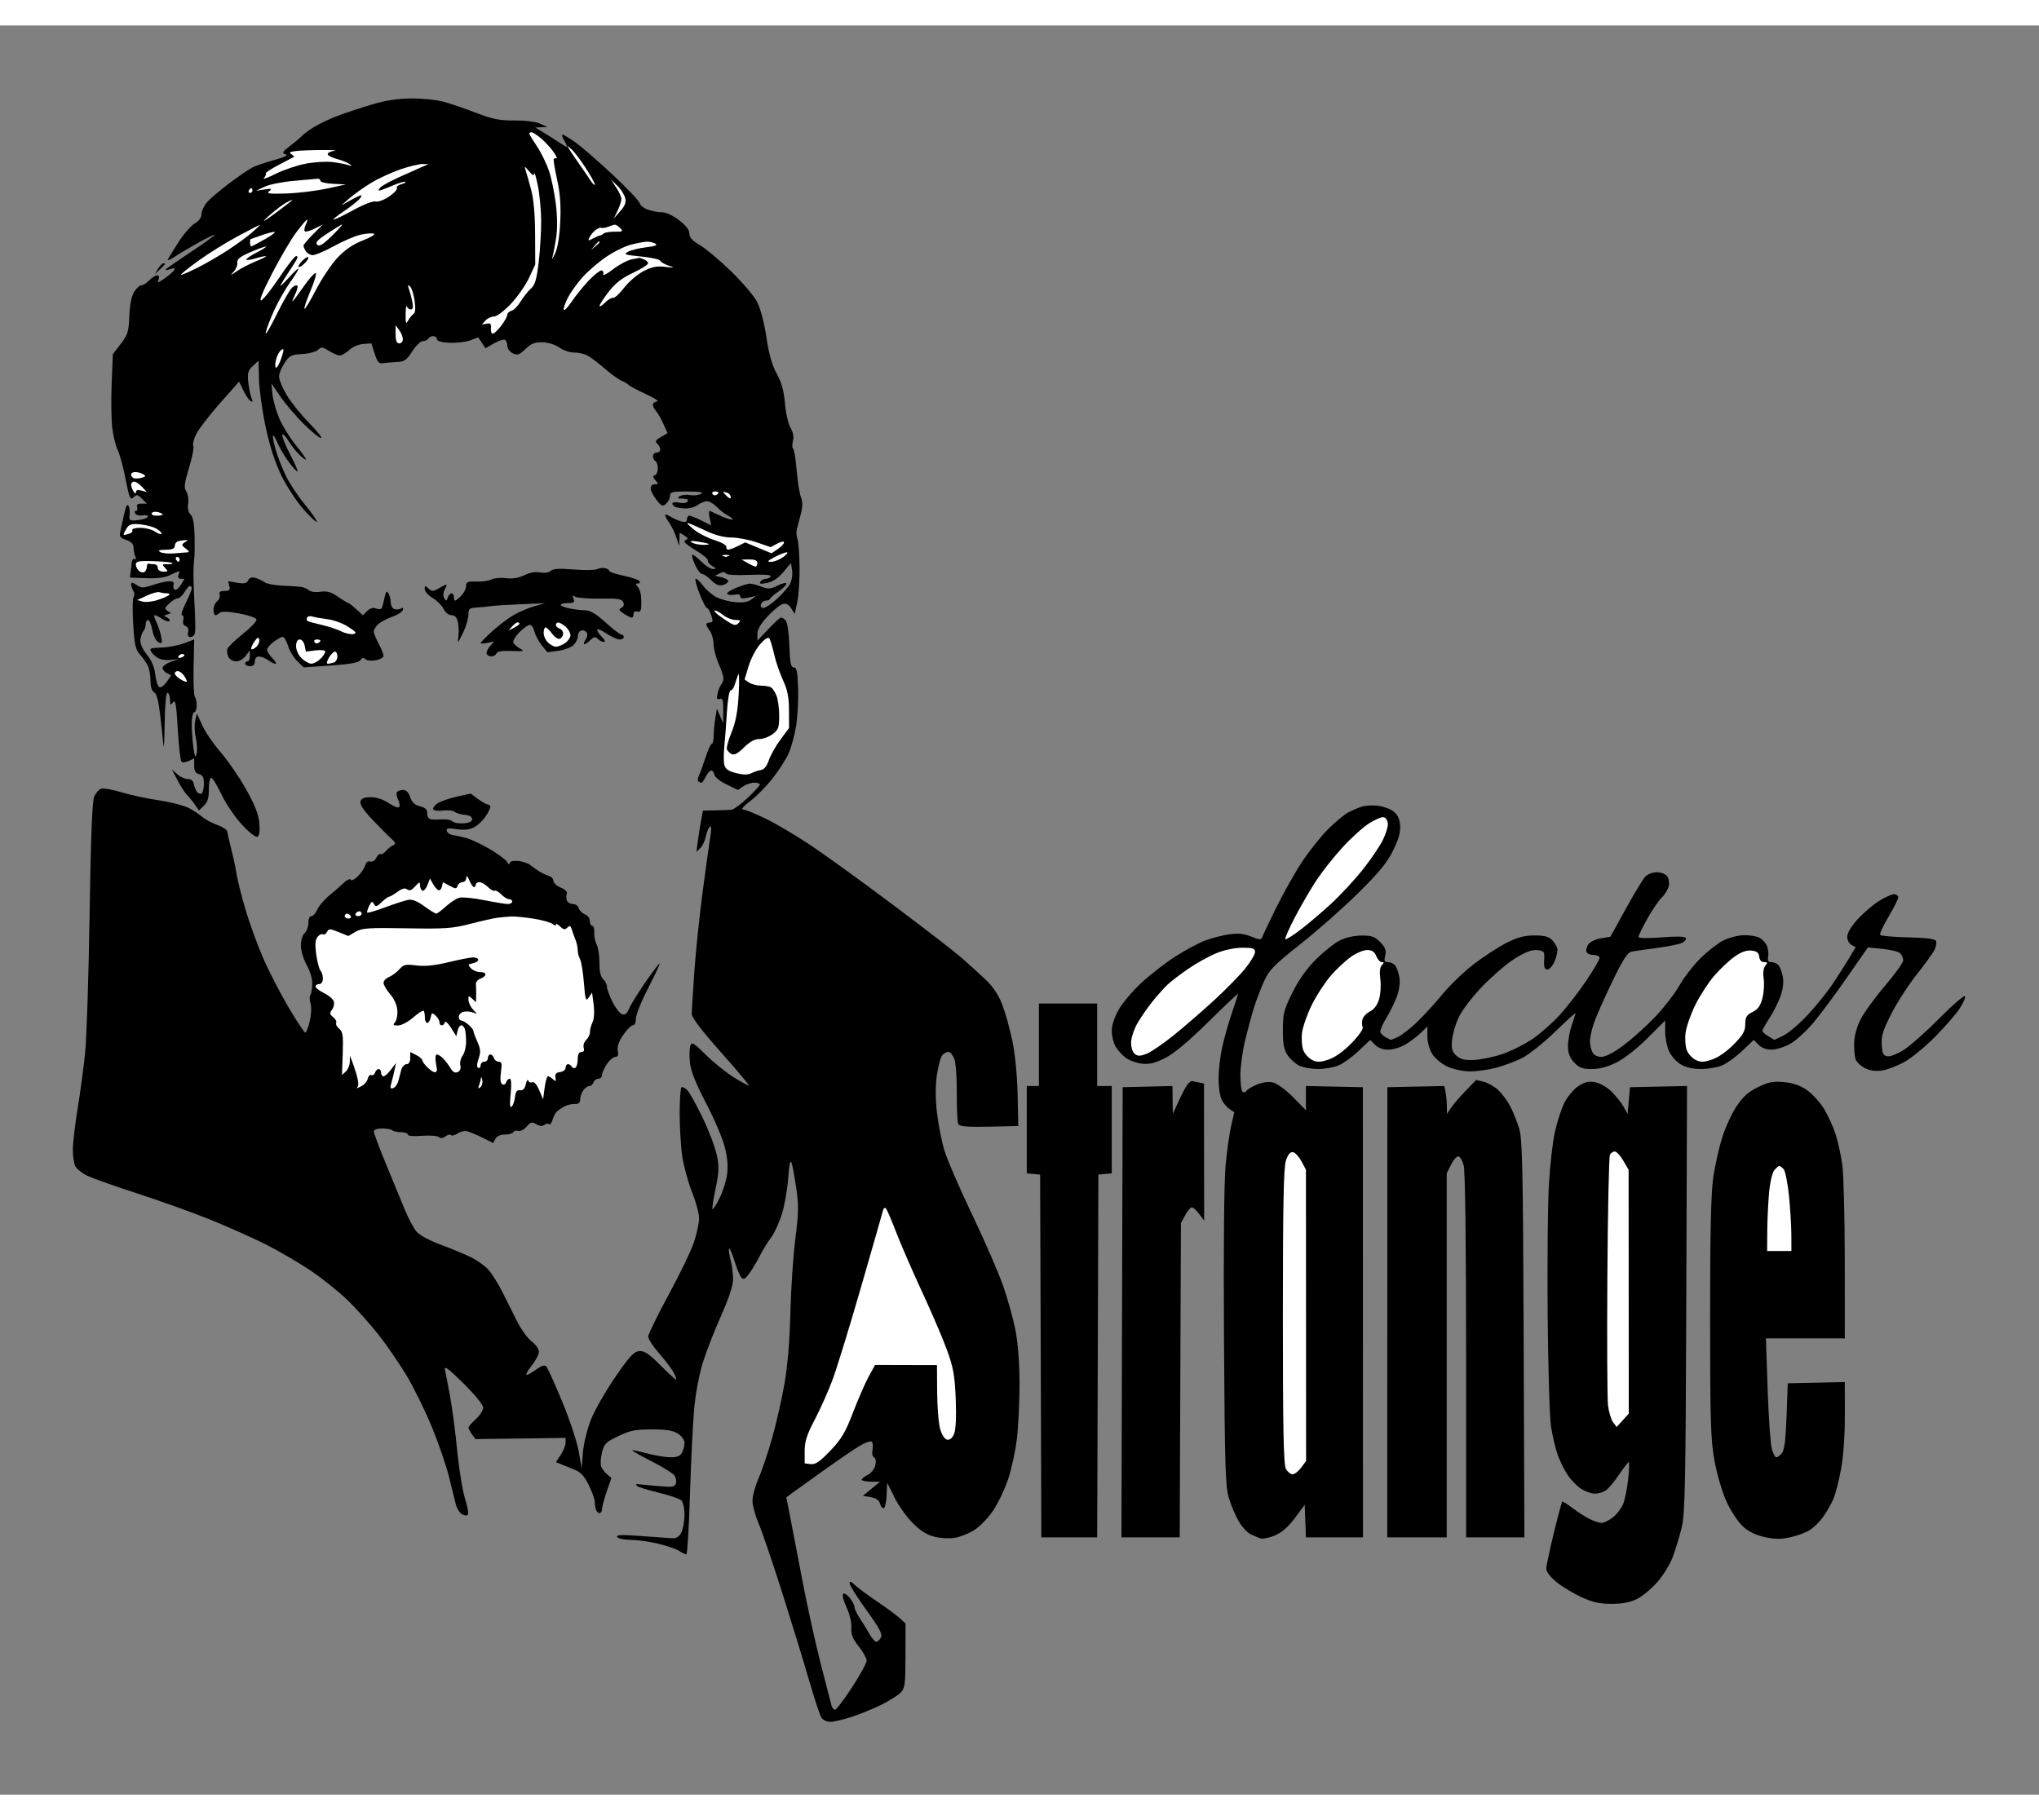 <svg id="svg" viewBox="0 0 840 729" xmlns="http://www.w3.org/2000/svg" xmlns:xlink="http://www.w3.org/1999/xlink" version="1.1" width="840" height="750" preserveAspectRatio="xMidYMid meet" buffered-rendering="static" style="background: rgb(255, 255, 255);"><rect x="0" y="0" width="840" height="729" fill="#808080" stroke="none"/><g><path d="M 169.5 30.065 C 164.11 30.093 158.89 30.879 153.5 32.474 C 149.1 33.776 142.8 35.847 139.5 37.077 C 136.2 38.307 131.7 40.416 129.5 41.765 C 127.3 43.114 125.05 44.749 124.5 45.399 C 123.95 46.049 121.757 47.913 119.626 49.541 C 116.3 52.081 116.017 52.581 117.626 53.074 C 118.892 53.462 117.391 54.228 113 55.437 C 109.425 56.422 105.375 57.796 104 58.491 C 102.625 59.186 98.35 62.112 94.5 64.992 C 90.65 67.873 86.49 71.415 85.255 72.865 C 84.02 74.314 83.008 76.513 83.005 77.75 C 83.002 79.156 81.968 80.587 80.25 81.563 C 78.737 82.423 75.707 85.91 73.515 89.313 C 71.323 92.716 69.328 95.95 69.081 96.5 C 68.834 97.05 70.177 96.475 72.066 95.223 C 73.955 93.97 78.312 91.383 81.75 89.473 C 85.188 87.563 88.204 86.112 88.453 86.25 C 88.702 86.388 84.54 89.402 79.203 92.948 C 73.866 96.494 69.05 99.808 68.5 100.31 C 67.891 100.867 68.477 100.913 70 100.428 C 71.826 99.846 72.298 99.95 71.75 100.815 C 71.338 101.467 69.552 103.013 67.782 104.25 C 65.095 106.13 64.683 106.212 65.282 104.75 C 65.738 103.638 65.544 102.988 64.75 102.967 C 64.062 102.949 62.6 103.864 61.5 105 C 60.4 106.136 58.938 107.051 58.25 107.033 C 57.562 107.015 56.229 108.237 55.286 109.75 C 54.178 111.527 53.471 115.066 53.286 119.75 C 53.033 126.176 52.63 127.479 49.75 131.208 L 46.5 135.416 L 45.999 147.458 C 45.723 154.081 45.836 162.312 46.249 165.75 C 46.662 169.188 47.675 173.35 48.5 175 C 49.325 176.65 50.788 182.026 51.75 186.946 C 53.298 194.86 53.673 195.724 55 194.438 C 56.315 193.163 56.746 193.235 58.5 195.024 L 60.5 197.065 L 58.25 197.033 C 56.687 197.01 56.153 197.458 56.5 198.5 C 56.775 199.325 56.55 200 56 200 C 55.45 200 55.337 200.505 55.75 201.122 C 56.163 201.74 57.504 202.077 58.73 201.872 C 59.957 201.668 60.969 201.838 60.98 202.25 C 60.991 202.662 59.987 203.219 58.75 203.486 C 57.513 203.754 55.712 203.979 54.75 203.986 C 53.487 203.996 53.105 203.374 53.378 201.75 C 53.586 200.512 53.403 198.825 52.971 198 C 52.432 196.968 51.851 198.061 51.112 201.5 C 50.521 204.25 49.804 207.512 49.518 208.75 C 49.1 210.567 49.577 211.192 52 212 C 54 212.667 55 213.667 55 215 C 55 216.1 55.328 217.787 55.728 218.75 C 56.171 219.813 56.073 220.243 55.478 219.846 C 54.94 219.486 54.4 220.161 54.277 221.346 C 54.154 222.531 53.929 224.4 53.777 225.5 L 53.5 227.5 L 60.25 227.75 C 64.698 227.915 68.023 227.489 70 226.5 C 71.65 225.675 73.225 225 73.5 225 L 74 225 L 73.5 226.5 C 73.204 227.389 73.611 228 74.5 228 L 76 228 L 74.5 230.5 C 73.675 231.875 72.55 232.775 72 232.5 C 71.45 232.225 71.225 231.325 71.5 230.5 C 71.846 229.461 71.309 229.004 69.75 229.015 C 68.513 229.023 65.475 229.708 63 230.539 C 58.979 231.888 58.261 231.886 56.25 230.524 C 54.599 229.406 54.004 229.333 54.015 230.25 C 54.024 230.938 54.447 232.175 54.957 233 C 55.466 233.825 55.514 234.95 55.063 235.5 C 54.612 236.05 54.525 241.076 54.871 246.67 C 55.392 255.097 55.864 257.239 57.625 259.17 C 58.794 260.451 60.256 262.512 60.875 263.75 C 61.494 264.988 62 267.8 62 270 C 62 272.542 62.543 274.273 63.491 274.75 C 64.5 275.258 65.302 278.243 65.975 284 C 66.522 288.675 67.126 294.3 67.317 296.5 C 67.508 298.7 67.739 294.762 67.832 287.75 C 67.934 280.029 68.394 275 69 275 C 69.55 275 70.014 276.238 70.032 277.75 C 70.059 280.13 70.227 280.283 71.282 278.887 C 72.27 277.577 72.638 279.65 73.234 289.887 C 73.637 296.824 74.312 302.875 74.734 303.333 C 75.155 303.792 76.513 303.679 77.75 303.083 L 80 302 L 80 305 C 80 307.167 80.556 308.139 82 308.5 C 83.524 308.881 84 309.833 84 312.5 C 84 314.425 83.55 316.225 83 316.5 C 82.45 316.775 81.598 316.438 81.108 315.75 C 80.617 315.062 80.048 313.6 79.844 312.5 C 79.612 311.246 78.683 310.5 77.353 310.5 C 76.187 310.5 74.231 309.6 73.006 308.5 L 70.778 306.5 L 73.128 311 C 74.42 313.475 76.162 316.175 76.999 317 C 77.836 317.825 79.29 319.625 80.23 321 L 81.939 323.5 L 84.002 321.5 C 85.529 320.02 86.057 318.265 86.033 314.75 C 86.015 312.137 86.45 310 87 310 C 87.55 310 89.463 313.099 91.25 316.887 C 93.044 320.688 96.853 326.289 99.75 329.387 C 102.953 332.812 105.448 334.708 106.148 334.25 C 106.872 333.777 107.12 331.655 106.82 328.5 C 106.479 324.913 104.905 320.957 101.252 314.5 C 98.451 309.55 93.799 302.8 90.915 299.5 C 88.031 296.2 84.645 291.25 83.389 288.5 L 81.107 283.5 L 80.413 286.5 C 80.031 288.15 80.141 291.3 80.659 293.5 C 81.176 295.7 81.324 298.625 80.987 300 C 80.494 302.011 80.239 301.522 79.68 297.5 C 79.298 294.75 78.988 290.363 78.993 287.75 C 78.997 285.137 79.45 283 80 283 C 80.55 283 81.013 281.762 81.028 280.25 C 81.043 278.738 80.706 277.126 80.278 276.668 C 79.85 276.211 79.612 270.698 79.75 264.418 L 80 253 L 75.75 254.589 C 73.412 255.462 69.205 256.25 66.4 256.339 C 61.835 256.483 61.415 256.68 62.4 258.219 C 63.005 259.164 64.4 260.352 65.5 260.858 C 66.6 261.363 68.85 261.611 70.5 261.409 L 73.5 261.04 L 70.224 262.27 C 68.422 262.947 66.96 264.062 66.974 264.75 C 66.988 265.438 67.787 266.401 68.75 266.891 L 70.5 267.783 L 68.75 270.391 C 67.787 271.826 66.438 272.853 65.75 272.672 C 65.062 272.492 64.275 270.235 64 267.657 C 63.661 264.479 62.54 261.766 60.52 259.234 C 58.594 256.821 57.651 254.615 57.856 253 C 58.03 251.625 58.591 250.05 59.103 249.5 C 59.615 248.95 60.026 247.713 60.017 246.75 C 60.008 245.787 60.45 245 61 245 C 61.55 245 62.337 246.854 62.75 249.119 C 63.177 251.466 64.253 253.617 65.25 254.119 C 66.789 254.894 66.925 254.609 66.381 251.75 C 66.041 249.963 65.141 247.262 64.381 245.75 C 63.622 244.238 63.338 242.997 63.75 242.992 C 64.162 242.988 65.513 243.663 66.75 244.492 C 67.987 245.322 69.338 245.75 69.75 245.444 C 70.162 245.139 69.825 244.513 69 244.053 L 67.5 243.217 L 69 242.685 L 70.5 242.152 L 69 241.2 C 67.718 240.386 67.827 239.939 69.75 238.124 C 70.987 236.956 72.562 236.012 73.25 236.028 C 73.938 236.043 75.175 234.905 76 233.5 C 76.825 232.095 77.838 230.957 78.25 230.972 C 78.662 230.988 79 231.45 79 232 C 79 232.55 77.875 235.25 76.5 238 C 75.125 240.75 74.45 243 75 243 C 75.55 243 75.775 243.9 75.5 245 C 75.192 246.231 75.577 247.192 76.5 247.5 C 77.423 247.808 77.808 248.769 77.5 250 C 77.167 251.333 77.5 252 78.5 252 C 79.325 252 80.155 251.213 80.345 250.25 C 80.535 249.287 80.441 244 80.137 238.5 C 79.833 233 79.641 226.7 79.71 224.5 C 79.778 222.3 79.943 219.825 80.075 219 C 80.207 218.175 80.244 214.238 80.158 210.25 C 80.05 205.312 79.522 202.522 78.5 201.5 C 77.548 200.548 77.183 198.905 77.5 197 C 77.775 195.35 77.438 193.116 76.75 192.035 C 75.713 190.405 75.904 188.745 77.873 182.285 C 79.179 178.003 79.966 173.938 79.623 173.25 C 79.281 172.562 79.854 170.312 80.898 168.25 C 81.941 166.188 86.329 160.508 90.648 155.629 L 98.5 146.758 L 100.25 150.379 C 101.213 152.371 102.553 154.338 103.228 154.75 C 104.133 155.302 104.233 154.973 103.607 153.5 C 103.14 152.4 102.544 149.475 102.283 147 C 101.883 143.214 102.18 142.153 104.154 140.313 L 106.5 138.126 L 106.695 145.813 C 106.803 150.041 108.046 158.9 109.459 165.5 C 111.174 173.515 113.329 180.156 115.95 185.5 C 118.108 189.9 122.152 196.088 124.937 199.25 C 127.722 202.412 130.225 204.775 130.5 204.5 C 130.775 204.225 128.69 201.188 125.866 197.75 C 123.042 194.312 119.492 189.025 117.978 186 C 116.464 182.975 114.507 178.025 113.629 175 C 112.751 171.975 112.231 169.275 112.473 169 C 112.715 168.725 113.554 170.075 114.337 172 C 115.12 173.925 117.165 177.412 118.881 179.75 C 120.596 182.088 122.243 183.887 122.539 183.75 C 122.835 183.613 121.485 180.463 119.539 176.75 C 117.593 173.037 116.136 169.438 116.302 168.75 C 116.469 168.062 117.56 169.075 118.726 171 C 119.893 172.925 122.019 175.625 123.45 177 C 124.881 178.375 126.04 179.162 126.026 178.75 C 126.012 178.338 124.08 175.637 121.733 172.75 C 119.386 169.863 116.396 165.025 115.089 162 C 113.782 158.975 112.508 154.475 112.259 152 L 111.806 147.5 L 115.579 153 C 117.654 156.025 121.973 161.088 125.176 164.25 C 128.379 167.412 131.562 170.004 132.25 170.01 C 132.938 170.015 130.725 167.202 127.333 163.76 C 123.941 160.317 119.779 155.137 118.083 152.25 C 116.387 149.363 114.987 145.988 114.972 144.75 C 114.957 143.512 115.969 140.958 117.222 139.073 C 119.253 136.017 120.041 135.618 124.5 135.389 C 127.255 135.247 130.173 134.466 131 133.65 C 132.326 132.341 132.849 132.391 135.5 134.081 C 137.15 135.132 139.175 135.985 140 135.975 C 140.825 135.966 142.558 134.955 143.85 133.729 C 145.143 132.503 147.73 131.387 149.6 131.25 L 153 131 L 154.358 135.25 C 155.401 138.515 156.154 139.426 157.608 139.182 C 158.648 139.007 161.214 138.782 163.309 138.682 C 166.608 138.524 167.478 137.937 169.809 134.291 C 171.289 131.977 173.287 130.064 174.25 130.041 C 175.213 130.019 176.225 129.55 176.5 129 C 176.775 128.45 177.675 128 178.5 128 C 179.325 128 179.999 128.562 179.999 129.25 C 179.998 130.061 181.843 130.586 185.249 130.744 C 188.137 130.878 191.964 130.428 193.754 129.744 L 197.007 128.5 L 198.504 130.75 L 200 133 L 203.5 131 C 205.425 129.9 207.45 129.225 208 129.5 C 208.55 129.775 209 130.9 209 132 C 209 133.1 210.012 134.487 211.25 135.083 C 213.163 136.004 213.95 135.736 216.5 133.295 C 218.844 131.052 220.375 130.447 223.5 130.528 C 225.804 130.587 228.772 131.524 230.5 132.736 C 232.15 133.893 234.85 134.806 236.5 134.765 C 238.15 134.723 240.625 135.279 242 135.999 C 243.375 136.72 246.525 139.094 249 141.274 C 251.475 143.455 254.625 145.739 256 146.349 C 257.375 146.96 258.725 147.773 259 148.157 C 259.275 148.54 262.425 150.204 266 151.853 C 269.575 153.502 271.712 154.885 270.75 154.926 C 269.788 154.967 268.993 155.562 268.983 156.25 C 268.974 156.938 269.537 158.102 270.233 158.838 C 270.93 159.573 272.288 161.936 273.25 164.088 L 275 168 L 272.25 169.588 C 270.074 170.845 269.764 171.419 270.767 172.338 C 271.463 172.977 272.026 174.062 272.017 174.75 C 272.007 175.438 271.325 176 270.5 176 C 269.675 176 269 176.675 269 177.5 C 269 178.325 269.45 179.225 270 179.5 C 270.55 179.775 271 181.125 271 182.5 C 271 183.875 270.438 185.152 269.75 185.337 C 268.808 185.592 268.869 186.095 270 187.382 C 271.345 188.913 271.319 189.084 269.75 189.045 C 268.72 189.018 268.015 189.72 268.036 190.75 C 268.056 191.713 269.15 193.85 270.467 195.5 C 272.617 198.194 273.026 198.347 274.475 197 C 275.363 196.175 276.069 194.713 276.045 193.75 C 276.006 192.237 276.984 192.004 283.25 192.03 C 288.481 192.052 290.013 192.331 288.75 193.03 C 287.788 193.564 285.762 193.776 284.25 193.502 C 282.738 193.228 280.825 193.446 280 193.986 C 278.825 194.757 279.095 194.973 281.25 194.985 C 283.065 194.995 283.745 195.383 283.25 196.127 C 282.81 196.788 281.363 196.995 279.75 196.627 C 278.165 196.266 277 196.424 277 197 C 277 197.55 277.675 198.225 278.5 198.5 C 279.325 198.775 281.238 199.008 282.75 199.017 C 284.262 199.026 286.4 198.366 287.5 197.549 C 288.6 196.732 290.288 196.049 291.25 196.032 C 292.212 196.014 294.012 197.057 295.25 198.348 C 296.488 199.639 298.512 201.214 299.75 201.848 C 300.988 202.482 301.887 203.245 301.75 203.543 C 301.613 203.842 299.7 203.304 297.5 202.346 C 295.3 201.389 293.086 200.357 292.581 200.053 C 292.046 199.731 291.941 200.857 292.331 202.75 L 293 206 L 289 204 C 286.8 202.9 284.55 202 284 202 C 283.45 202 283 202.675 283 203.5 C 283 204.568 282.352 204.826 280.75 204.396 C 279.512 204.064 277.488 203.164 276.25 202.396 C 275.012 201.628 273.997 201.338 273.992 201.75 C 273.988 202.162 274.776 203.62 275.742 204.989 C 276.709 206.358 278.015 209.058 278.645 210.989 L 279.79 214.5 L 279.895 211.75 L 280 209 L 282.011 210.25 C 283.117 210.938 283.567 211.613 283.011 211.75 C 282.455 211.887 281.993 212.338 281.985 212.75 C 281.977 213.162 284.217 214.85 286.963 216.5 C 289.71 218.15 291.808 219.95 291.625 220.5 C 291.443 221.05 292.24 222.047 293.397 222.715 C 295.179 223.744 295.233 223.935 293.75 223.965 C 292.788 223.984 290.65 222.65 289 221 C 287.35 219.35 285.663 218.019 285.25 218.041 C 284.837 218.064 285.288 219.864 286.25 222.041 C 287.212 224.219 288.562 226.008 289.25 226.018 C 289.938 226.028 291.625 227.186 293 228.592 C 294.772 230.404 296.155 230.981 297.75 230.574 C 298.988 230.258 300 229.55 300 229 C 300 228.45 298.762 227.718 297.25 227.374 L 294.5 226.748 L 296.5 225.76 C 297.824 225.106 298.669 225.111 299 225.774 C 299.302 226.378 303.172 226.622 308.75 226.388 C 314.708 226.138 317.822 226.356 317.5 227 C 317.225 227.55 316.325 228 315.5 228 C 314.675 228 313.663 228.542 313.25 229.205 C 312.691 230.103 313.392 230.233 316 229.716 C 318.298 229.261 320.59 227.731 322.674 225.261 L 325.847 221.5 L 326.327 224.5 C 326.591 226.15 326.229 228.625 325.523 230 C 324.817 231.375 322.386 234.188 320.12 236.25 C 317.854 238.312 315.325 240 314.5 240 C 313.611 240 313.204 239.389 313.5 238.5 C 313.775 237.675 314.675 237 315.5 237 C 316.325 237 317.113 236.646 317.25 236.214 C 317.387 235.782 318.962 234.432 320.75 233.214 C 322.538 231.996 324 230.55 324 230 C 324 229.45 322.411 229.787 320.469 230.75 C 317.469 232.236 316.452 232.314 313.719 231.262 C 311.948 230.581 309.825 230.006 309 229.983 C 308.175 229.961 305.475 230.799 303 231.846 C 300.339 232.972 299.011 234.005 299.75 234.375 C 300.438 234.719 301.9 234.775 303 234.5 C 304.206 234.199 304.991 234.497 304.977 235.25 C 304.96 236.146 305.88 236.293 308.227 235.768 L 311.5 235.035 L 309.5 236.546 C 308.167 237.552 305.999 237.921 303 237.652 C 300.525 237.43 297.038 236.518 295.25 235.624 C 293.462 234.731 290.899 232.537 289.553 230.75 C 288.208 228.963 286.854 227.725 286.544 228 C 286.235 228.275 286.999 231.102 288.241 234.283 C 289.484 237.464 290.837 240.051 291.25 240.033 C 291.663 240.015 292.45 241.35 293 243 C 293.815 245.444 293.722 246 292.5 246 C 291.675 246 290.992 246.338 290.983 246.75 C 290.974 247.162 291.634 248.4 292.451 249.5 C 293.268 250.6 293.961 253.075 293.99 255 C 294.02 256.925 294.947 260.525 296.051 263 C 297.154 265.475 298.052 268.175 298.045 269 C 298.039 269.825 297.634 270.95 297.146 271.5 C 296.658 272.05 295.975 273.738 295.629 275.25 C 295.134 277.415 295.319 277.894 296.5 277.5 C 297.71 277.097 297.991 278.016 297.955 282.25 L 297.91 287.5 L 296.628 284.5 L 295.347 281.5 L 294.685 285.5 C 294.32 287.7 294.017 290.962 294.011 292.75 C 294.005 294.538 293.663 295.989 293.25 295.976 C 292.837 295.963 291.657 298.55 290.626 301.726 C 289.595 304.902 288.357 308.288 287.876 309.25 C 287.394 310.212 287.337 311.237 287.75 311.528 C 288.163 311.818 288.725 312.056 289 312.057 C 289.275 312.057 290.062 310.92 290.75 309.529 C 291.438 308.138 292.45 307 293 307 C 293.55 307 294.14 307.788 294.312 308.75 C 294.483 309.712 296.733 311.512 299.312 312.75 L 304 315 L 306.25 313.492 C 307.488 312.663 309.512 311.988 310.75 311.992 C 311.988 311.997 313.017 312.337 313.038 312.75 C 313.06 313.163 310.81 315.637 308.038 318.25 C 305.267 320.863 302.212 323.078 301.25 323.174 C 300.288 323.269 297.276 323.382 294.557 323.424 L 289.615 323.5 L 288.927 327 C 288.549 328.925 287.935 332.75 287.564 335.5 L 286.888 340.5 L 288.491 339 C 289.372 338.175 290.41 335.982 290.797 334.126 C 291.184 332.27 291.927 330.47 292.449 330.126 C 293.029 329.743 293.141 331.054 292.735 333.5 C 292.371 335.7 290.957 345.825 289.593 356 C 288.229 366.175 286.638 381.363 286.057 389.75 C 285.476 398.137 284.982 406.012 284.959 407.25 C 284.932 408.741 288.966 414.052 296.921 423 C 303.522 430.425 308.716 436.613 308.462 436.75 C 308.208 436.887 305.413 435.381 302.25 433.402 C 299.087 431.423 293.926 427.26 290.78 424.152 C 285.661 419.094 284.988 418.71 284.38 420.5 C 284.006 421.6 283.948 424.75 284.251 427.5 C 284.63 430.938 286.687 436.094 290.834 444 C 294.152 450.325 297.62 458.425 298.542 462 C 299.694 466.472 300 470.06 299.522 473.5 C 299.14 476.25 297.741 480.637 296.413 483.25 C 295.086 485.863 293.794 487.887 293.543 487.75 C 293.292 487.613 293.854 483.811 294.793 479.303 C 296.25 472.307 296.318 470.255 295.257 465.303 C 294.574 462.111 291.952 455.225 289.432 450 C 286.912 444.775 284.096 439.721 283.175 438.769 C 282.254 437.816 281.163 437.254 280.75 437.519 C 280.337 437.783 280 442.725 280 448.5 C 280 454.275 280.501 462.262 281.113 466.25 C 281.725 470.238 283.525 476.762 285.113 480.75 C 286.701 484.738 288 489.575 288 491.5 C 288 493.425 287.069 497.812 285.932 501.25 C 284.794 504.688 280.082 514.475 275.461 523 C 270.841 531.525 267.046 539.288 267.03 540.25 C 267.013 541.212 269.076 544.362 271.613 547.25 C 274.151 550.138 276.851 553.737 277.613 555.25 C 278.376 556.763 278.775 558 278.5 558 C 278.225 558 275.3 555.3 272 552 C 267.27 547.27 265.43 546.053 263.305 546.25 C 261.111 546.453 259.271 548.453 253.413 557 C 249.454 562.775 244.967 570.65 243.442 574.5 C 241.912 578.363 240.433 584.413 240.142 588 L 239.614 594.5 L 238.4 587.5 C 237.732 583.65 234.669 574.425 231.594 567 C 228.519 559.575 225.554 553.05 225.007 552.5 C 224.343 551.834 223.007 552.251 221.005 553.75 C 219.352 554.987 217.55 556 217 556 C 216.45 556 217.353 554.312 219.007 552.25 C 220.661 550.188 222.02 547.6 222.029 546.5 C 222.037 545.4 220.684 543.487 219.022 542.25 C 217.36 541.013 214.614 537.188 212.921 533.75 C 211.228 530.312 208.415 524.718 206.671 521.318 C 204.927 517.918 202.375 513.936 201 512.469 C 199.625 511.002 196.475 508.791 194 507.554 C 191.525 506.318 185.943 504 181.596 502.403 C 177.005 500.717 172.809 498.452 171.587 497 C 170.43 495.625 168.273 491.575 166.793 488 C 165.313 484.425 161.83 475.988 159.051 469.25 C 156.273 462.512 154.001 456.438 154.003 455.75 C 154.005 454.995 155.357 454.5 157.418 454.5 C 159.294 454.5 161.205 454.85 161.665 455.278 C 162.124 455.706 163.738 456.043 165.25 456.028 C 166.762 456.012 168 456.45 168 457 C 168 457.605 170.271 457.815 173.75 457.531 C 176.912 457.274 180.062 457.499 180.75 458.031 C 181.579 458.674 182.513 458.579 183.523 457.75 C 184.361 457.062 185.373 456.823 185.773 457.218 C 186.173 457.613 187.4 457.313 188.5 456.552 C 189.6 455.792 191.4 455.395 192.5 455.67 C 193.6 455.946 196.455 457.145 198.844 458.336 L 203.188 460.5 L 204.094 458.75 C 204.651 457.674 206.155 457 208 457 C 209.65 457 211.225 456.55 211.5 456 C 211.775 455.45 212.675 455.225 213.5 455.5 C 214.325 455.775 215.871 454.988 216.935 453.75 C 218.602 451.812 219.156 451.673 220.935 452.75 C 222.326 453.592 223.408 453.676 224.25 453.008 C 224.938 452.462 225.808 452.35 226.185 452.758 C 226.562 453.166 227.195 452.375 227.593 451 C 227.991 449.625 228.825 448.05 229.447 447.5 C 230.069 446.95 231.46 446.009 232.539 445.409 C 233.617 444.809 235.51 444.359 236.744 444.409 C 238.34 444.474 238.999 443.923 239.026 442.5 C 239.047 441.4 239.612 439.73 240.282 438.789 C 240.952 437.848 242.062 437.06 242.75 437.039 C 243.438 437.018 244.225 436.325 244.5 435.5 C 244.775 434.675 245.675 434 246.5 434 C 247.325 434 248 433.325 248 432.5 C 248 431.675 248.9 429.65 250 428 C 251.1 426.35 252.675 425 253.5 425 C 254.567 425 254.856 424.278 254.5 422.5 C 254.163 420.814 254.895 418.684 256.75 415.959 C 258.262 413.736 260.062 411.936 260.75 411.959 C 261.464 411.982 261.986 410.822 261.968 409.25 C 261.95 407.738 264.2 402.113 266.968 396.75 C 269.736 391.387 271.887 386.798 271.75 386.551 C 271.613 386.304 268.955 389.792 265.844 394.301 C 262.732 398.81 259.695 403.738 259.094 405.25 C 258.306 407.231 257.511 407.837 256.25 407.417 C 255.288 407.096 253.48 404.734 252.233 402.167 C 250.986 399.6 249.993 396.825 250.027 396 C 250.061 395.175 249.374 393.825 248.5 393 C 247.426 391.986 246.925 389.798 246.955 386.25 C 246.98 383.363 246.468 379.988 245.817 378.75 C 245.167 377.512 244.717 375.262 244.817 373.75 C 244.918 372.238 244.55 371 244 371 C 243.45 371 243 370.1 243 369 C 243 367.897 242.083 366.664 240.955 366.25 C 239.831 365.837 238.706 364.712 238.455 363.75 C 238.205 362.788 237.1 362 236 362 C 234.9 362 233.775 361.325 233.5 360.5 C 233.225 359.675 233.234 358.438 233.52 357.75 C 233.821 357.025 232.771 355.975 231.02 355.25 C 229.359 354.562 228 353.325 228 352.5 C 228 351.675 227.213 350.768 226.25 350.484 C 225.287 350.2 223.561 349.413 222.414 348.734 C 221.267 348.055 219.509 346.825 218.507 346 C 217.506 345.175 215.182 344.387 213.343 344.25 C 211.214 344.091 209.989 344.454 209.97 345.25 C 209.953 345.938 209.503 345.712 208.97 344.75 C 208.436 343.788 205.188 341.361 201.75 339.359 C 198.312 337.356 193.925 335.299 192 334.788 C 190.075 334.277 187.6 333.733 186.5 333.581 C 185.4 333.428 184.306 332.673 184.07 331.902 C 183.725 330.779 184.522 330.633 188.07 331.17 C 191.096 331.627 193.371 331.39 195.25 330.42 C 196.762 329.639 198.9 327.65 200 326 C 201.1 324.35 202 322.55 202 322 C 202 321.45 201.55 321 201 321 C 200.45 321 198.626 319.988 196.947 318.75 L 193.895 316.5 L 188.197 317.77 C 185.064 318.469 181.488 319.707 180.25 320.52 C 179.012 321.334 178.225 322.45 178.5 323 C 178.775 323.55 180.575 323.775 182.5 323.5 C 184.425 323.225 186.562 323.447 187.25 323.994 C 187.938 324.54 189.85 325.112 191.5 325.265 C 193.356 325.437 194.5 326.107 194.5 327.021 C 194.5 327.993 193.3 328.592 191 328.77 C 189.075 328.918 187.05 328.568 186.5 327.991 C 185.95 327.414 184.15 327.023 182.5 327.122 C 180.85 327.221 178.713 327.234 177.75 327.151 C 176.639 327.055 176.008 326.179 176.023 324.75 C 176.04 323.07 175.281 322.31 173.023 321.75 C 170.875 321.217 169.71 320.131 169 318 C 168.333 316 167.333 315 166 315 C 164.9 315 163.775 315.45 163.5 316 C 163.225 316.55 163.45 317.9 164 319 C 164.55 320.1 164.775 321.45 164.5 322 C 164.217 322.566 162.374 321.914 160.25 320.495 C 157.906 318.929 155.094 317.992 152.75 317.995 C 150.041 317.999 148.86 318.486 148.494 319.75 C 148.159 320.91 149.74 323.354 153.183 327 C 156.04 330.025 159.53 333.54 160.939 334.811 C 163.013 336.682 163.215 337.244 162 337.764 C 161.175 338.117 159.825 339.193 159 340.155 C 158.175 341.117 157.162 341.7 156.75 341.452 C 156.338 341.203 155.55 341.9 155 343 C 154.429 344.143 153.357 344.786 152.5 344.5 C 151.577 344.192 150.808 344.769 150.5 346 C 150.225 347.1 148.875 349.125 147.5 350.5 C 146.125 351.875 144.775 352.55 144.5 352 C 144.225 351.45 142.948 352.012 141.661 353.25 C 140.375 354.488 137.667 356.85 135.644 358.5 C 133.62 360.15 131.41 362.755 130.732 364.29 C 130.055 365.824 128.938 367.062 128.25 367.04 C 127.533 367.017 127.019 368.173 127.045 369.75 C 127.069 371.262 126.374 373.175 125.5 374 C 124.576 374.872 123.93 377.069 123.955 379.25 C 123.98 381.312 125.076 384.913 126.391 387.25 C 127.847 389.84 128.727 392.932 128.641 395.165 C 128.563 397.18 128.191 399.205 127.813 399.665 C 127.434 400.124 127.487 401.625 127.929 403 C 128.388 404.427 128.254 407.541 127.617 410.255 C 127.003 412.87 126.162 415.007 125.75 415.005 C 125.338 415.002 122.155 410.163 118.677 404.25 C 115.199 398.337 110.474 389.113 108.177 383.75 C 105.88 378.387 102.705 369.613 101.122 364.25 C 99.539 358.887 97.926 352.475 97.537 350 C 97.149 347.525 96.145 342.8 95.306 339.5 C 94.468 336.2 93.719 332.901 93.641 332.168 C 93.563 331.436 91.7 330.197 89.5 329.416 C 87.3 328.634 84.6 327.203 83.5 326.234 C 82.4 325.266 79.925 323.609 78 322.552 C 76.075 321.495 70.45 320.028 65.5 319.293 C 60.55 318.557 53.575 317.058 50 315.961 C 46.425 314.865 42.712 314.2 41.75 314.484 C 40.788 314.768 39.464 316.238 38.808 317.75 C 37.981 319.66 37.401 334.546 36.909 366.5 C 36.52 391.8 35.687 417.45 35.058 423.5 C 34.429 429.55 33.034 439.9 31.957 446.5 C 30.881 453.1 30 460.637 30 463.25 C 30 465.863 30.45 468.9 31 470 C 31.55 471.1 33.688 472.845 35.75 473.877 C 37.812 474.909 47.15 478.231 56.5 481.259 C 65.85 484.287 79.35 489.131 86.5 492.023 C 93.65 494.915 103.775 499.415 109 502.021 C 114.225 504.628 122.55 509.459 127.5 512.757 C 132.45 516.055 139.459 521.622 143.077 525.127 C 146.694 528.632 152.487 535.1 155.95 539.5 C 159.413 543.9 164.656 551.55 167.601 556.5 C 170.546 561.45 175.184 570.9 177.909 577.5 C 180.633 584.1 183.806 593.325 184.961 598 C 186.115 602.675 187.384 607.8 187.78 609.389 C 188.176 610.978 189.265 612.778 190.2 613.389 C 191.135 614 192.26 614.145 192.7 613.712 C 193.14 613.279 192.659 610.354 191.631 607.212 C 190.603 604.07 189.142 595.2 188.383 587.5 C 187.624 579.8 186.3 569.675 185.44 565 C 184.58 560.325 183.625 555.375 183.318 554 C 182.881 552.041 184.518 553.231 190.888 559.5 C 195.611 564.149 199.025 568.338 199.037 569.5 C 199.049 570.6 197.695 572.737 196.029 574.25 C 194.363 575.763 192.992 577.337 192.983 577.75 C 192.974 578.163 193.617 579.4 194.412 580.5 L 195.858 582.5 L 214.429 582.25 L 233 582 L 233 584 C 233 585.1 232.1 587.35 231 589 L 229 592 L 231.25 592.909 C 232.488 593.409 234.997 594.421 236.828 595.159 C 239.257 596.138 240.813 597.85 242.59 601.5 C 243.928 604.25 245.018 607.288 245.012 608.25 C 245.005 609.212 245.225 610.675 245.5 611.5 C 245.775 612.325 246.45 613 247 613 C 247.55 613 248.015 612.212 248.033 611.25 C 248.051 610.288 248.928 607.025 249.982 604 L 251.898 598.5 L 250.094 597 C 249.102 596.175 248 594.712 247.645 593.75 C 247.29 592.788 247.45 590.2 248 588 C 248.889 584.444 249.639 583.694 254.75 581.25 C 259.55 578.954 261.829 578.5 268.545 578.5 C 274.51 578.5 277.29 578.952 279.295 580.25 C 280.783 581.212 282 582.9 282 584 C 282 585.1 281.55 586.9 281 588 C 280.265 589.471 279.008 589.997 276.25 589.988 C 274.188 589.982 270.025 589.312 267 588.5 C 263.975 587.688 261.05 587.041 260.5 587.062 C 259.95 587.084 263.325 589.046 268 591.423 C 272.675 593.799 277.062 596.477 277.75 597.372 C 278.438 598.267 278.751 599.788 278.446 600.75 C 277.952 602.309 277.027 602.418 269.946 601.75 L 262 601 L 262.386 601.75 C 262.599 602.163 266.512 603.4 271.083 604.5 C 275.654 605.6 279.98 607.062 280.697 607.75 C 281.415 608.439 281.993 611.134 281.985 613.75 C 281.977 616.362 281.392 619.625 280.685 621 C 279.8 622.721 278.636 623.457 276.95 623.361 C 275.602 623.285 269.775 622.869 264 622.437 C 256.046 621.842 253.682 621.937 254.25 622.826 C 254.662 623.472 257.137 624.007 259.75 624.015 C 262.363 624.023 267.425 624.719 271 625.562 C 274.575 626.405 278.512 627.749 279.75 628.548 C 280.988 629.346 282.337 630.001 282.75 630.002 C 283.163 630.004 283.837 618.866 284.249 605.252 C 284.66 591.639 285.448 575.663 285.999 569.75 C 286.573 563.584 288.115 555.482 289.615 550.75 C 291.053 546.212 294.434 537.55 297.128 531.5 C 300.383 524.193 302.021 519.157 302.008 516.5 C 301.998 514.3 301.521 510.7 300.948 508.5 C 300.376 506.3 300.119 504.275 300.378 504 C 300.637 503.725 301.611 505.975 302.542 509 C 303.474 512.025 304.745 515.099 305.368 515.831 C 306.282 516.907 306.907 516.619 308.619 514.331 C 309.785 512.774 311.763 509.475 313.014 507 C 314.265 504.525 316.343 501.15 317.631 499.5 C 318.919 497.85 320.905 493.575 322.045 490 C 323.185 486.425 324.384 479.675 324.71 475 C 325.087 469.597 325.574 467.229 326.045 468.5 C 326.452 469.6 327.342 474.325 328.023 479 C 329.067 486.176 329.009 489.448 327.652 500 C 326.768 506.875 325.846 520.6 325.603 530.5 C 325.312 542.371 324.467 552.416 323.122 560 C 322 566.325 319.714 576.337 318.041 582.25 C 316.368 588.163 313.864 595.587 312.475 598.75 C 311.086 601.913 309.971 606.075 309.998 608 C 310.025 609.925 311.201 614.2 312.611 617.5 C 314.021 620.8 318.314 633.4 322.152 645.5 C 325.989 657.6 330.959 673.8 333.195 681.5 C 335.432 689.2 337.765 696.289 338.381 697.253 C 338.996 698.218 340.625 699.011 342 699.017 C 343.375 699.022 347.425 698.072 351 696.904 C 354.575 695.737 360.087 693.481 363.25 691.891 C 366.413 690.301 369.9 688.1 371 687 C 372.796 685.204 373.003 683.647 373.026 671.75 L 373.051 658.5 L 370.776 656.369 C 369.524 655.197 365.35 652.115 361.5 649.521 C 357.65 646.926 353.476 643.835 352.224 642.652 C 350.52 641.041 349.967 640.877 350.023 642 C 350.063 642.825 353.187 647.775 356.963 653 C 362.315 660.405 363.628 662.886 362.915 664.25 C 362.412 665.212 361.55 666 361 666 C 360.45 666 359.212 664.599 358.25 662.886 C 357.288 661.173 355.488 658.248 354.25 656.386 C 353.012 654.524 352.019 652.438 352.042 651.75 C 352.066 651.062 351.205 649.375 350.129 648 C 349.053 646.625 347.796 645.845 347.336 646.267 C 346.876 646.688 347.501 649.163 348.724 651.767 C 350.012 654.508 350.853 658.037 350.724 660.151 C 350.551 662.967 351.243 664.739 353.75 667.901 C 355.538 670.156 357.017 672.788 357.038 673.75 C 357.059 674.712 354.359 679.663 351.038 684.75 C 347.717 689.837 344.55 694 344 694 C 343.45 694 342.791 693.212 342.536 692.25 C 342.281 691.288 340.284 683.525 338.098 675 C 335.913 666.475 332.541 651.175 330.604 641 C 328.668 630.825 326.377 618.9 325.513 614.5 L 323.943 606.5 L 326.222 604.804 C 327.475 603.871 333.45 599.582 339.5 595.273 C 345.55 590.964 352.188 586.44 354.25 585.219 C 356.312 583.999 358.45 583.225 359 583.5 C 359.55 583.775 359.756 585.237 359.458 586.75 C 359.142 588.359 359.395 589.708 360.069 590 C 360.767 590.303 360.98 591.584 360.611 593.25 C 360.266 594.802 358.899 596.544 357.471 597.25 C 356.08 597.938 354.955 598.837 354.971 599.25 C 354.987 599.663 356.688 600.018 358.75 600.041 L 362.5 600.081 L 359 602.97 L 355.5 605.858 L 358.75 606.429 C 360.88 606.803 362.172 607.69 362.5 609 C 362.775 610.1 363.45 611 364 611 C 364.55 611 365.113 608.638 365.25 605.75 L 365.5 600.5 L 368.473 606.5 C 370.108 609.8 373.483 614.553 375.973 617.061 C 379.137 620.249 381.855 621.96 385 622.742 C 387.497 623.364 391.28 623.55 393.5 623.161 C 395.7 622.775 399.3 621.31 401.5 619.905 C 403.7 618.5 407.146 614.909 409.158 611.925 C 411.169 608.941 413.944 603.125 415.324 599 C 416.703 594.875 418.319 587.45 418.913 582.5 C 419.508 577.55 420.001 567.425 420.01 560 C 420.02 551.678 419.406 543.24 418.41 538 C 417.522 533.325 415.229 525 413.316 519.5 C 411.403 514 405.635 500.725 400.497 490 C 395.359 479.275 390.207 467.35 389.047 463.5 C 387.887 459.65 386.502 452.562 385.969 447.75 C 385.331 441.987 385.344 436.695 386.007 432.25 C 386.561 428.538 387.573 424.917 388.257 424.205 C 388.941 423.493 390.062 422.931 390.75 422.955 C 391.438 422.98 392.506 424.238 393.124 425.75 C 393.751 427.283 394.212 433.588 394.168 440 C 394.124 446.325 394.406 452.065 394.794 452.756 C 395.312 453.678 398.689 453.944 407.5 453.756 L 419.5 453.5 L 419.224 440.5 C 419.06 432.763 418.192 423.856 417.081 418.5 C 416.053 413.55 414.178 406.8 412.914 403.5 C 411.332 399.37 409.136 396.097 405.869 393 C 403.259 390.525 398.733 386.43 395.812 383.901 C 392.89 381.371 380.375 371.71 368 362.432 C 355.625 353.153 340.55 342.231 334.5 338.16 C 328.45 334.089 319.9 329.008 315.5 326.868 C 311.1 324.728 306.825 322.996 306 323.02 C 305.175 323.044 306.525 321.536 309 319.671 C 311.475 317.805 315.599 313.629 318.163 310.39 C 320.728 307.15 323.741 302.475 324.858 300 C 325.975 297.525 327.383 292.35 327.986 288.5 C 328.589 284.65 328.952 277.675 328.791 273 C 328.56 266.241 328.193 264.5 327 264.5 C 325.801 264.5 325.438 262.696 325.192 255.5 C 325.015 250.354 324.373 245.946 323.692 245.205 C 323.036 244.493 322.163 243.931 321.75 243.955 C 321.337 243.98 318.98 246.137 316.511 248.75 L 312.021 253.5 L 312.011 250.75 C 312.003 248.886 313.37 246.533 316.25 243.447 C 318.587 240.943 321.4 238.661 322.5 238.375 C 323.869 238.02 324.957 238.588 325.948 240.178 L 327.396 242.5 L 328.457 237.5 C 329.04 234.75 329.459 228.225 329.388 223 C 329.317 217.775 328.916 212.6 328.497 211.5 C 328.078 210.4 327.989 208.6 328.299 207.5 C 328.609 206.4 329.343 203.588 329.931 201.25 C 330.689 198.235 330.69 196.201 329.932 194.25 C 329.344 192.738 328.557 187.74 328.182 183.145 C 327.807 178.55 327.163 174.613 326.75 174.395 C 326.337 174.178 326.297 172.762 326.661 171.25 C 327.093 169.45 326.748 167.55 325.661 165.75 C 324.747 164.238 323.724 159.738 323.386 155.75 C 322.944 150.523 321.999 147.105 320.001 143.5 C 318.059 139.996 316.785 135.507 315.745 128.5 C 314.875 122.635 313.31 116.639 311.961 114 C 310.696 111.525 305.8 105.761 301.08 101.191 C 296.361 96.622 290.587 91.784 288.25 90.441 C 285.22 88.701 284.004 87.354 284.013 85.75 C 284.021 84.271 282.564 82.379 279.763 80.23 C 277.418 78.431 274.375 76.976 273 76.996 C 271.625 77.017 269.038 76.576 267.25 76.017 C 265.462 75.457 263.801 74.213 263.558 73.25 C 263.315 72.287 258.253 66.958 252.308 61.407 C 246.364 55.857 239.475 49.881 237 48.129 C 234.525 46.376 232.162 44.956 231.75 44.971 C 231.338 44.987 231.675 46.125 232.5 47.5 C 233.325 48.875 233.775 50 233.5 50 C 233.225 50 231.762 49.16 230.25 48.133 C 228.738 47.106 225.925 45.314 224 44.15 L 220.5 42.034 L 223 41.936 L 225.5 41.838 L 222.5 40.461 C 220.747 39.657 216.383 39.112 212 39.149 C 205.831 39.202 202.991 38.633 196 35.944 C 191.325 34.146 185.25 32.078 182.5 31.349 C 179.75 30.62 173.9 30.042 169.5 30.065 Z " class="odd" fill="#000000"></path><path d="M 219 44 C 219.55 44 221.414 45.237 223.141 46.75 C 224.869 48.263 227.119 50.737 228.141 52.25 C 229.164 53.763 229.662 54.888 229.25 54.75 C 228.838 54.612 228.332 54.725 228.126 55 C 227.921 55.275 228.542 59.1 229.507 63.5 C 230.766 69.243 231.131 74.18 230.8 81 C 230.509 86.998 229.718 91.79 228.655 94 C 227.728 95.925 227.239 96.6 227.566 95.5 C 227.894 94.4 228.576 90.912 229.081 87.75 C 229.655 84.157 229.631 78.905 229.017 73.75 C 228.476 69.213 227.205 63.025 226.191 60 C 225.178 56.975 222.92 52.362 221.174 49.75 C 219.429 47.138 218 44.775 218 44.5 C 218 44.225 218.45 44 219 44 Z " class="even" fill="#ffffff"></path><path d="M 235.418 51 C 236.409 51.825 238.987 55.2 241.147 58.5 C 243.307 61.8 245.055 64.95 245.032 65.5 C 245.009 66.05 244.204 65.301 243.245 63.836 C 242.285 62.372 240.131 59.222 238.458 56.836 C 236.785 54.451 235.011 51.825 234.516 51 L 233.616 49.5 L 235.418 51 Z " class="even" fill="#ffffff"></path><path d="M 133 51.31 C 137.125 51.304 139.262 51.457 137.75 51.65 C 136.238 51.842 135 52.45 135 53 C 135 53.55 136.688 54.45 138.75 55 C 140.812 55.55 143.175 56.492 144 57.094 C 145.22 57.984 145.127 58.064 143.5 57.523 C 142.4 57.157 139.475 56.6 137 56.285 C 134.525 55.97 129.575 56.261 126 56.932 C 122.425 57.602 116.8 59.504 113.5 61.157 C 110.2 62.811 108.059 63.564 108.742 62.832 C 109.425 62.099 109.756 61.275 109.477 61 C 109.198 60.725 111.564 59.15 114.735 57.5 C 117.906 55.85 120.725 54.362 121 54.194 C 121.275 54.026 120.825 53.492 120 53.007 C 118.89 52.355 119.41 52.021 122 51.723 C 123.925 51.501 128.875 51.315 133 51.31 Z " class="even" fill="#ffffff"></path><path d="M 174 57.093 L 176.5 57.135 L 174 58.219 C 172.625 58.815 168.41 60.697 164.634 62.401 C 160.857 64.106 157.257 66.083 156.634 66.795 C 156.01 67.507 155.838 68.069 156.25 68.045 C 156.662 68.02 159.137 67.094 161.75 65.986 C 164.363 64.878 166.725 64.174 167 64.421 C 167.275 64.668 166.488 65.124 165.25 65.435 C 164.012 65.746 163.225 66.45 163.5 67 C 163.775 67.55 162.312 69.135 160.25 70.521 C 158.188 71.908 155.713 72.808 154.75 72.521 C 153.77 72.23 149.808 73.748 145.75 75.971 C 141.762 78.154 138.05 79.956 137.5 79.974 C 136.95 79.992 138.75 78.496 141.5 76.65 C 144.25 74.803 147.175 72.532 148 71.602 C 148.825 70.672 149.162 69.931 148.75 69.955 C 148.338 69.98 146.312 70.947 144.25 72.104 L 140.5 74.208 L 144 71.169 C 145.925 69.498 149.959 66.638 152.965 64.815 C 155.971 62.992 161.371 60.499 164.965 59.276 C 168.559 58.053 172.625 57.07 174 57.093 Z " class="even" fill="#ffffff"></path><path d="M 217.885 60 C 219.364 61.786 219.996 62.072 220.097 61 C 220.175 60.175 220.839 62.425 221.573 66 C 222.306 69.575 222.924 76.1 222.945 80.5 C 222.966 84.9 222.508 92.55 221.926 97.5 C 221.078 104.713 220.426 106.897 218.643 108.5 C 217.42 109.6 215.537 111.972 214.46 113.772 C 213.382 115.572 211.713 117.259 210.75 117.522 C 209.787 117.785 208.987 118.562 208.972 119.25 C 208.957 119.938 207.832 121.963 206.472 123.75 C 205.112 125.537 203.55 127 203 127 C 202.45 127 202.113 125.987 202.25 124.75 C 202.446 122.986 202.068 122.579 200.5 122.867 L 198.5 123.234 L 200 121.572 C 200.825 120.659 202.4 119.921 203.5 119.933 C 204.633 119.946 207.646 117.689 210.448 114.728 C 213.17 111.852 216.545 107.025 217.948 104 L 220.5 98.5 L 220.446 86 C 220.411 77.765 219.839 71.453 218.771 67.5 C 217.879 64.2 216.849 60.6 216.482 59.5 C 215.934 57.86 216.186 57.95 217.885 60 Z " class="even" fill="#ffffff"></path><path d="M 130.75 63.147 C 131.438 63.066 132 63.45 132 64 C 132 64.55 134.363 65.112 137.25 65.25 L 142.5 65.5 L 134.5 67.232 C 130.1 68.185 122.63 69.085 117.899 69.232 C 110.922 69.449 109.6 69.267 110.899 68.268 C 112.232 67.242 111.914 67.125 109 67.571 L 105.5 68.106 L 109 66.436 C 110.925 65.518 116.325 64.436 121 64.031 C 125.675 63.626 130.062 63.228 130.75 63.147 Z " class="even" fill="#ffffff"></path><path d="M 254.289 66 C 255.712 67.375 257.171 69.625 257.53 71 C 258.021 72.877 257.524 74.248 255.539 76.5 L 252.894 79.5 L 254.447 76.25 C 255.301 74.463 256 72.325 256 71.5 C 256 70.675 255.032 68.537 253.85 66.75 L 251.7 63.5 L 254.289 66 Z " class="even" fill="#ffffff"></path><path d="M 103.5 67 C 103.775 67 104 67.45 104 68 C 104 68.55 103.55 69 103 69 C 102.45 69 102.225 68.55 102.5 68 C 102.775 67.45 103.225 67 103.5 67 Z " class="even" fill="#ffffff"></path><path d="M 120 72.008 L 120.5 71.944 L 120 72.362 C 119.725 72.591 117.475 74.311 115 76.183 C 112.525 78.056 109.825 79.962 109 80.419 C 108.175 80.877 109.26 79.732 111.412 77.875 C 113.564 76.019 116.264 73.953 117.412 73.285 C 118.56 72.617 119.725 72.042 120 72.008 Z " class="even" fill="#ffffff"></path><path d="M 126.5 80 C 126.775 80 126.55 80.9 126 82 C 125.45 83.1 125.236 84.338 125.524 84.75 C 125.812 85.162 127.612 84.713 129.524 83.75 L 133 82 L 129 86 C 126.8 88.2 125.007 90.338 125.015 90.75 C 125.024 91.162 125.463 92.175 125.991 93 C 126.519 93.825 127.75 94.564 128.726 94.643 C 129.702 94.722 133.65 93.059 137.5 90.948 C 141.35 88.838 146.3 86.71 148.5 86.22 C 150.7 85.73 153.175 85.53 154 85.775 C 154.825 86.02 152.8 87.278 149.5 88.57 C 145.355 90.194 142.109 92.409 139 95.738 C 136.525 98.387 132.588 104.255 130.25 108.777 C 127.912 113.3 125.752 116.888 125.449 116.75 C 125.147 116.612 126.272 113.237 127.949 109.25 C 129.627 105.263 130.55 102 130 102 C 129.45 102 127.347 104.362 125.326 107.25 C 123.306 110.138 121.23 112.95 120.712 113.5 C 120.195 114.05 120.498 113.037 121.386 111.25 C 122.274 109.463 122.785 107.662 122.523 107.25 C 122.261 106.838 121.285 107.175 120.354 108 C 119.424 108.825 116.454 114 113.754 119.5 C 111.055 125 109.13 128.15 109.477 126.5 C 109.825 124.85 111.467 120.575 113.128 117 C 114.789 113.425 117.69 108.362 119.574 105.75 C 121.458 103.138 122.987 100.662 122.97 100.25 C 122.954 99.838 121.117 101.525 118.888 104 C 116.659 106.475 115.174 107.825 115.588 107 C 116.002 106.175 117.537 103.7 119 101.5 C 120.463 99.3 121.961 96.938 122.33 96.25 C 122.698 95.562 122.55 95 122 95 C 121.45 95 118.371 98.938 115.157 103.75 C 111.943 108.562 108.568 112.838 107.657 113.25 C 106.587 113.734 108.143 109.84 112.052 102.25 C 115.381 95.787 119.881 88.138 122.052 85.25 C 124.223 82.362 126.225 80 126.5 80 Z " class="even" fill="#ffffff"></path><path d="M 107 82.173 C 107.275 82.122 105.925 83.464 104 85.154 C 102.075 86.844 97.575 90.143 94 92.486 C 90.425 94.828 84.688 98.152 81.25 99.872 C 77.812 101.593 74.788 102.888 74.53 102.75 C 74.271 102.612 77.474 100.025 81.646 97 C 85.819 93.975 93.118 89.422 97.867 86.882 C 102.615 84.342 106.725 82.223 107 82.173 Z " class="even" fill="#ffffff"></path><path d="M 141 81.991 C 141.275 81.989 139.325 84.129 136.666 86.744 C 132.996 90.354 131.551 91.221 130.666 90.342 C 129.78 89.462 130.822 88.32 135 85.588 C 138.025 83.611 140.725 81.992 141 81.991 Z " class="even" fill="#ffffff"></path><path d="M 253.25 82.07 C 253.662 82.032 254.675 82.675 255.5 83.5 C 256.833 84.833 256.583 84.997 253.25 84.972 C 251.188 84.957 249.125 85.294 248.667 85.722 C 248.208 86.15 247.533 86.516 247.167 86.535 C 246.8 86.555 245.488 87.117 244.25 87.785 C 242.246 88.867 242.097 88.809 242.882 87.25 C 243.368 86.287 244.493 84.938 245.382 84.25 C 246.272 83.562 247.338 83.169 247.75 83.375 C 248.162 83.581 249.4 83.388 250.5 82.945 C 251.6 82.503 252.838 82.109 253.25 82.07 Z " class="even" fill="#ffffff"></path><path d="M 113 85.053 C 113.825 85.034 112.138 86.365 109.25 88.009 C 106.362 89.654 103.775 91 103.5 91 C 103.225 91 103 90.325 103 89.5 C 103 88.675 103.112 87.993 103.25 87.985 C 103.388 87.977 105.3 87.321 107.5 86.529 C 109.7 85.736 112.175 85.072 113 85.053 Z " class="even" fill="#ffffff"></path><path d="M 246.75 88.955 C 246.887 88.98 247.02 89.112 247.045 89.25 C 247.069 89.388 246.282 90.175 245.295 91 L 243.5 92.5 L 245 90.705 C 245.825 89.718 246.613 88.931 246.75 88.955 Z " class="even" fill="#ffffff"></path><path d="M 266.5 89.083 C 267.6 89.054 269.175 89.423 270 89.902 C 271.048 90.511 269.917 90.959 266.25 91.387 C 263.363 91.724 259.988 92.552 258.75 93.227 C 256.747 94.32 257.322 94.534 264 95.185 C 268.125 95.586 271.725 96.381 272 96.951 C 272.275 97.521 273.85 98.435 275.5 98.984 C 278.145 99.863 277.968 99.919 274 99.455 C 270.503 99.047 268.497 99.456 265 101.291 C 262.525 102.59 258.971 105.643 257.102 108.076 C 255.234 110.509 253.209 112.374 252.602 112.22 C 251.996 112.066 250.476 112.966 249.224 114.22 C 247.973 115.474 246.975 116.05 247.006 115.5 C 247.038 114.95 248.737 112.333 250.782 109.685 C 253.45 106.229 256.265 104.041 260.75 101.935 C 264.188 100.321 267 98.55 267 98 C 267 97.45 266.212 96.716 265.25 96.37 L 263.5 95.74 L 260.25 96.37 C 258.462 96.716 254.975 98.575 252.5 100.5 C 250.025 102.425 248.225 103.325 248.5 102.5 C 248.775 101.675 248.438 100.981 247.75 100.958 C 247.062 100.935 244.674 102.848 242.443 105.208 C 240.211 107.569 237.061 111.472 235.443 113.883 C 233.824 116.294 232.387 117.757 232.25 117.133 C 232.113 116.51 232.854 114.312 233.897 112.25 C 234.941 110.188 237.572 106.475 239.744 104 C 241.916 101.525 246.31 97.7 249.508 95.5 C 252.707 93.3 257.388 90.968 259.912 90.317 C 262.435 89.667 265.4 89.112 266.5 89.083 Z " class="even" fill="#ffffff"></path><path d="M 109.5 91.087 C 110.05 91.09 108.362 92.197 105.75 93.547 C 103.138 94.896 101.225 96.225 101.5 96.5 C 101.775 96.775 103.463 96.543 105.25 95.983 C 107.037 95.424 108.95 94.999 109.5 95.038 C 110.05 95.077 108.25 96.027 105.5 97.148 C 102.75 98.27 99.15 100.131 97.5 101.283 C 94.821 103.154 94.692 103.17 96.288 101.439 C 97.271 100.373 97.946 98.681 97.788 97.68 C 97.573 96.321 98.895 95.253 103 93.47 C 106.025 92.156 108.95 91.083 109.5 91.087 Z " class="even" fill="#ffffff"></path><path d="M 127 95.488 C 126.725 95.213 125.6 95.894 124.5 97 C 123.4 98.106 122.725 99.237 123 99.512 C 123.275 99.787 124.4 99.106 125.5 98 C 126.6 96.894 127.275 95.763 127 95.488 Z " class="odd" fill="#000000"></path><path d="M 67.25 97.997 C 66.838 97.995 65.874 99.007 65.108 100.247 L 63.717 102.5 L 65.891 100.5 C 67.087 99.4 68.051 98.388 68.033 98.25 C 68.015 98.112 67.662 97.999 67.25 97.997 Z " class="odd" fill="#000000"></path><path d="M 168.899 107.5 C 169.555 108.05 170.409 110.662 170.796 113.304 C 171.251 116.407 171.116 118.354 170.415 118.804 C 169.818 119.187 168.819 120.4 168.195 121.5 C 167.224 123.212 167.068 122.851 167.109 119 C 167.136 116.525 167.347 115.062 167.579 115.75 C 167.811 116.438 168.562 117.008 169.25 117.018 C 170.132 117.031 170.304 116.075 169.835 113.768 C 169.469 111.971 168.841 109.6 168.438 108.5 C 167.893 107.011 168.01 106.755 168.899 107.5 Z " class="even" fill="#ffffff"></path><path d="M 164.451 125.5 C 165.268 126.6 165.951 128.287 165.968 129.25 C 165.986 130.213 165.325 131 164.5 131 C 163.436 131 162.995 129.909 162.983 127.25 L 162.966 123.5 L 164.451 125.5 Z " class="even" fill="#ffffff"></path><path d="M 116.75 133.477 C 116.888 133.765 116.438 135.581 115.75 137.514 C 115.062 139.447 114.162 141.022 113.75 141.014 C 113.338 141.006 113.262 139.762 113.583 138.25 C 113.904 136.738 114.691 134.927 115.333 134.227 C 115.975 133.527 116.612 133.189 116.75 133.477 Z " class="even" fill="#ffffff"></path><path d="M 55.75 184.015 C 56.712 184.024 58.175 184.43 59 184.917 C 60.227 185.643 60.091 185.913 58.25 186.402 C 57.013 186.731 55.55 186.775 55 186.5 C 54.45 186.225 54 185.55 54 185 C 54 184.45 54.788 184.007 55.75 184.015 Z " class="even" fill="#ffffff"></path><path d="M 55.25 187.967 C 55.938 187.949 57.4 188.909 58.5 190.1 L 60.5 192.266 L 58.25 191.633 C 56.782 191.22 55.995 191.434 55.985 192.25 C 55.974 193.083 55.646 193 55 192 C 54.467 191.175 54.024 189.938 54.015 189.25 C 54.007 188.562 54.562 187.985 55.25 187.967 Z " class="even" fill="#ffffff"></path><path d="M 294.5 192 C 295.325 192 296 192.225 296 192.5 C 296 192.775 295.55 193.225 295 193.5 C 294.45 193.775 293.775 193.55 293.5 193 C 293.225 192.45 293.675 192 294.5 192 Z " class="even" fill="#ffffff"></path><path d="M 299.5 192.5 C 300.325 192.775 301.02 193.562 301.045 194.25 C 301.076 195.138 300.628 195.065 299.5 194 C 298.626 193.175 297.931 192.387 297.955 192.25 C 297.98 192.113 298.675 192.225 299.5 192.5 Z " class="even" fill="#ffffff"></path><path d="M 65 200.5 C 66.1 200.775 67 201.225 67 201.5 C 67 201.775 65.875 202 64.5 202 C 63.125 202 62.225 201.55 62.5 201 C 62.775 200.45 63.9 200.225 65 200.5 Z " class="even" fill="#ffffff"></path><path d="M 58 205.59 C 60.475 205.844 63.513 206.714 64.75 207.525 C 65.987 208.336 66.775 209.225 66.5 209.5 C 66.225 209.775 64.987 209.322 63.75 208.492 C 62.513 207.663 59.812 206.988 57.75 206.992 C 55.586 206.997 54.211 207.423 54.5 208 C 54.775 208.55 54.1 209.225 53 209.5 L 51 210 L 51 209.5 C 51 209.225 51.562 208.129 52.25 207.065 C 53.268 205.488 54.334 205.215 58 205.59 Z " class="even" fill="#ffffff"></path><path d="M 283.25 205.011 C 283.663 205.005 286.812 206.341 290.25 207.979 C 294.424 209.969 298.078 210.966 301.25 210.979 C 303.863 210.991 308.587 211.892 311.75 212.982 L 317.5 214.964 L 320.25 213.482 C 321.762 212.667 323 212.45 323 213 C 323 213.55 321.836 214.787 320.414 215.75 L 317.828 217.5 L 312.414 215.25 L 307 213 L 304 214.5 C 302.35 215.325 300.55 216 300 216 C 299.45 216 299.113 215.478 299.25 214.84 C 299.387 214.202 297.215 212.965 294.423 212.09 C 291.631 211.216 287.806 209.267 285.923 207.761 C 284.04 206.255 282.837 205.017 283.25 205.011 Z " class="even" fill="#ffffff"></path><path d="M 76 212.094 L 77.5 212.031 L 76 213.034 C 74.706 213.9 74.774 214.243 76.5 215.536 C 78.017 216.672 78.138 217.054 77 217.118 C 76.175 217.165 73.7 217.354 71.5 217.539 C 69.3 217.724 66.825 217.467 66 216.968 C 64.924 216.318 65.561 216.052 68.25 216.03 C 70.903 216.009 72 215.561 72 214.5 C 72 213.675 72.562 212.811 73.25 212.579 C 73.938 212.347 75.175 212.129 76 212.094 Z " class="even" fill="#ffffff"></path><path d="M 287.5 212.67 C 289.7 213.007 291.725 213.457 292 213.669 C 292.275 213.882 291.15 214.036 289.5 214.012 C 287.85 213.989 285.825 213.539 285 213.013 C 283.979 212.362 284.776 212.252 287.5 212.67 Z " class="even" fill="#ffffff"></path><path d="M 324 217.088 C 324.825 217.002 324.262 217.846 322.75 218.965 C 321.238 220.084 318.988 220.999 317.75 220.998 C 315.86 220.997 316.06 220.697 319 219.121 C 320.925 218.089 323.175 217.174 324 217.088 Z " class="even" fill="#ffffff"></path><path d="M 299 218.158 C 300.375 218.158 300.938 218.347 300.25 218.579 L 299 219 L 297.75 218.579 C 297.062 218.347 297.625 218.158 299 218.158 Z " class="even" fill="#ffffff"></path><path d="M 73 219 C 73.55 219 74 219.45 74 220 C 74 220.55 73.775 221 73.5 221 C 73.225 221 72.775 220.55 72.5 220 C 72.225 219.45 72.45 219 73 219 Z " class="even" fill="#ffffff"></path><path d="M 63.254 220.735 C 67.239 220.864 70.725 221.214 71 221.513 C 71.275 221.811 70.375 222.023 69 221.983 C 66.752 221.918 66.651 222.071 68 223.5 C 69.346 224.926 69.269 225.084 67.25 225.045 C 65.936 225.019 65 224.376 65 223.5 C 65 222.675 64.325 222 63.5 222 C 62.675 222 61.663 221.887 61.25 221.75 C 60.837 221.613 60.5 222.175 60.5 223 C 60.5 223.825 60.05 224.811 59.5 225.192 C 58.95 225.572 57.917 225.347 57.205 224.692 C 56.493 224.036 55.933 222.825 55.96 222 C 55.999 220.787 57.393 220.545 63.254 220.735 Z " class="even" fill="#ffffff"></path><path d="M 308.75 220.035 C 310.988 220.011 312 220.467 312 221.5 C 312 222.325 311.663 222.984 311.25 222.965 C 310.837 222.945 309.375 222.286 308 221.5 L 305.5 220.071 L 308.75 220.035 Z " class="even" fill="#ffffff"></path><path d="M 249.25 223.606 C 248.287 223.389 246.825 223.574 246 224.017 C 245.175 224.46 240.849 224.525 236.386 224.162 C 230.555 223.686 227.882 223.847 226.886 224.733 C 226.065 225.464 224.278 225.724 222.5 225.372 C 220.597 224.995 218.22 225.413 216 226.514 C 213.666 227.672 211.167 228.081 208.5 227.741 C 206.3 227.461 203.6 227.698 202.5 228.267 C 201.4 228.836 198.588 229.234 196.25 229.151 C 192.616 229.022 192 229.29 192 231 C 192 232.1 191.1 233.9 190 235 C 188.9 236.1 187.775 237 187.5 237 C 187.225 237 187 236.325 187 235.5 C 187 234.675 186.55 234 186 234 C 185.45 234 184.752 234.787 184.448 235.75 C 183.974 237.255 183.773 237.29 183.017 236 C 182.504 235.125 182.525 233.771 183.069 232.75 C 183.581 231.787 184 230.775 184 230.5 C 184 230.225 182.682 230.787 181.071 231.75 C 178.463 233.309 177.966 233.336 176.527 232 C 175.083 230.66 174.916 230.686 174.955 232.25 C 174.98 233.213 176.463 234.866 178.25 235.923 C 180.037 236.981 182.062 239.006 182.75 240.423 C 183.474 241.917 184.841 243 186 243 C 187.364 243 188.198 243.874 188.623 245.75 C 188.966 247.262 189.078 249.733 188.873 251.239 C 188.668 252.746 188.613 253.983 188.75 253.989 C 188.887 253.995 189.89 252.088 190.978 249.75 C 192.066 247.412 192.966 244.262 192.978 242.75 C 192.997 240.351 193.415 239.98 196.25 239.843 C 198.037 239.757 200.625 239.507 202 239.288 C 203.375 239.068 209 238.704 214.5 238.48 L 224.5 238.071 L 220 239.351 C 217.525 240.055 213.647 241.727 211.383 243.066 C 209.118 244.405 205.181 247.412 202.633 249.75 C 200.085 252.088 198 254.225 198 254.5 C 198 254.775 199.238 254.735 200.75 254.411 L 203.5 253.821 L 201.75 255.911 C 200.787 257.06 200.225 258.45 200.5 259 C 200.775 259.55 201.675 260 202.5 260 C 203.325 260 204.229 259.438 204.509 258.75 C 204.851 257.912 206.912 257.579 210.759 257.74 C 215.814 257.952 216.228 257.833 214.224 256.74 C 212.973 256.058 211.735 254.938 211.474 254.25 C 211.213 253.562 212.35 251.65 214 250 C 215.65 248.35 217.562 246.99 218.25 246.977 C 218.938 246.964 219.801 248.202 220.169 249.727 C 220.537 251.252 221.887 253.799 223.169 255.386 L 225.5 258.273 L 230 257.672 C 232.475 257.341 235.302 256.267 236.283 255.285 C 237.263 254.303 238.051 252.713 238.033 251.75 C 238.015 250.787 238.562 249.727 239.25 249.394 C 239.938 249.061 240.95 249.298 241.5 249.921 C 242.173 250.683 242.091 251.698 241.25 253.027 C 240.562 254.112 240.338 254.989 240.75 254.975 C 241.162 254.961 242.298 254.173 243.273 253.225 C 244.701 251.837 245.286 251.747 246.273 252.767 C 246.948 253.463 248.062 254.026 248.75 254.017 C 249.507 254.007 249.211 253.211 248 252 C 246.9 250.9 246 249.55 246 249 C 246 248.45 247.688 249.127 249.75 250.505 C 251.812 251.883 254.287 253.008 255.25 253.005 C 256.212 253.002 257 252.55 257 252 C 257 251.45 256.55 251 256 251 C 255.45 251 252.525 248.75 249.5 246 C 245.719 242.562 243.141 240.997 241.25 240.989 C 239.738 240.983 236.804 240.645 234.732 240.239 C 232.659 239.833 230.972 239.162 230.982 238.75 C 230.992 238.338 232.35 238 234 238 C 236.468 238 236.871 237.69 236.272 236.25 C 235.703 234.883 235.867 234.697 237.022 235.399 C 237.835 235.893 242.438 236.231 247.25 236.149 C 254.359 236.028 256.141 236.298 256.75 237.587 C 257.224 238.591 256.949 239.462 256 239.957 C 254.775 240.596 254.958 241.04 257 242.377 C 258.375 243.278 259.837 244.012 260.25 244.008 C 260.663 244.003 261 243.325 261 242.5 C 261 241.611 261.611 241.204 262.5 241.5 C 263.514 241.838 264.05 241.271 264.156 239.75 C 264.241 238.512 264.205 236.375 264.075 235 C 263.946 233.625 263.313 231.917 262.67 231.205 C 261.772 230.212 261.791 229.921 262.75 229.955 C 263.438 229.98 263.775 229.55 263.5 229 C 263.225 228.45 260.296 227.438 256.99 226.75 C 253.685 226.062 250.985 225.162 250.99 224.75 C 250.996 224.338 250.213 223.823 249.25 223.606 Z " class="odd" fill="#000000"></path><path d="M 105.25 227.644 C 103.694 227.199 102.769 227.5 102.25 228.621 C 101.67 229.874 100.649 230.101 97.75 229.621 L 94 229 L 94.5 231 C 94.9 232.6 94.5 233 92.5 233 C 90.722 233 90.144 233.433 90.5 234.5 C 90.775 235.325 90.305 236.562 89.455 237.25 C 88.606 237.938 87.931 239.512 87.955 240.75 C 87.98 241.988 88.338 243.007 88.75 243.017 C 89.162 243.026 89.95 242.582 90.5 242.03 C 91.169 241.358 93.79 241.436 98.417 242.263 C 102.222 242.943 105.484 244.062 105.667 244.75 C 105.85 245.438 103.302 248.137 100.004 250.75 C 96.705 253.363 93.834 256.175 93.623 257 C 93.411 257.825 93.635 259.288 94.119 260.25 C 94.604 261.212 96.013 262.02 97.25 262.045 C 98.487 262.07 100.264 261.058 101.198 259.795 L 102.895 257.5 L 102.948 259.75 C 102.976 260.988 102.55 262 102 262 C 101.45 262 101 262.45 101 263 C 101 263.55 101.9 264 103 264 C 104.333 264 105 263.333 105 262 C 105 260.75 105.656 260.012 106.75 260.032 C 107.713 260.049 109.4 260.732 110.5 261.549 C 111.6 262.366 112.95 263.038 113.5 263.043 C 114.05 263.047 113.497 262.027 112.271 260.776 C 111.045 259.524 110.033 257.938 110.021 257.25 C 110.009 256.562 111.237 255.084 112.75 253.965 C 114.263 252.846 115.95 251.936 116.5 251.942 C 117.05 251.948 118.04 253.651 118.7 255.727 C 119.36 257.802 121.077 260.625 122.517 262 L 125.134 264.5 L 136.317 263.73 C 144.266 263.183 147.789 262.542 148.5 261.513 C 149.187 260.518 149.813 260.39 150.5 261.103 C 151.05 261.675 152.963 261.885 154.75 261.571 C 156.537 261.257 158.002 260.438 158.003 259.75 C 158.005 259.062 157.105 256.812 156.003 254.75 C 154.902 252.688 153.985 250.438 153.967 249.75 C 153.949 249.062 154.737 247.734 155.717 246.798 C 156.698 245.862 159.3 244.46 161.5 243.683 C 163.7 242.905 165.703 241.646 165.95 240.884 C 166.236 240.004 165.964 239.773 165.2 240.25 C 164.54 240.662 163.325 240.775 162.5 240.5 C 161.675 240.225 160.993 238.988 160.985 237.75 C 160.976 236.512 160.554 234.825 160.047 234 C 159.322 232.821 158.986 233.142 158.479 235.5 C 158.123 237.15 157.646 239.062 157.416 239.75 C 157.15 240.55 156.29 240.73 155.028 240.25 C 153.702 239.745 152.475 240.076 151.278 241.262 L 149.5 243.023 L 146.75 240.512 C 145.238 239.13 143.775 238 143.5 238 C 143.225 238 141.312 236.835 139.25 235.411 C 136.366 233.42 134.692 232.943 132 233.343 C 129.982 233.643 127.95 233.363 127.2 232.682 C 126.486 232.032 124.911 231.405 123.7 231.289 C 122.49 231.173 118.985 230.948 115.91 230.789 C 112.836 230.63 109.686 230.002 108.91 229.394 C 108.135 228.786 106.487 227.999 105.25 227.644 Z " class="odd" fill="#000000"></path><path d="M 65.75 233.531 C 66.438 233.789 67.787 233.993 68.75 233.983 C 69.8 233.973 70.1 234.292 69.5 234.779 C 68.95 235.226 66.812 236.134 64.75 236.796 C 62.688 237.458 59.987 237.724 58.75 237.387 L 56.5 236.775 L 60.5 234.918 C 62.7 233.897 65.062 233.273 65.75 233.531 Z " class="even" fill="#ffffff"></path><path d="M 294.5 241.044 C 295.05 241.044 296.625 241.924 298 243 C 299.375 244.076 301.625 244.958 303 244.961 C 305.002 244.966 305.254 245.219 304.262 246.233 C 303.263 247.255 302.587 247.25 300.762 246.205 C 299.518 245.493 297.375 244.04 296 242.977 C 294.625 241.914 293.95 241.044 294.5 241.044 Z " class="even" fill="#ffffff"></path><path d="M 128.75 243.557 C 129.713 243.863 132.525 244.361 135 244.664 C 137.475 244.966 141.3 246.384 143.5 247.815 C 146.838 249.986 147.169 250.475 145.5 250.772 C 144.4 250.967 142.15 250.453 140.5 249.629 C 138.85 248.805 135.25 247.618 132.5 246.99 C 129.75 246.363 127.162 245.658 126.75 245.425 C 126.338 245.191 126.225 244.55 126.5 244 C 126.775 243.45 127.787 243.251 128.75 243.557 Z " class="even" fill="#ffffff"></path><path d="M 213.25 245.955 C 213.662 245.98 214 246.225 214 246.5 C 214 246.775 212.988 247.524 211.75 248.164 L 209.5 249.327 L 211 247.619 C 211.825 246.68 212.838 245.931 213.25 245.955 Z " class="even" fill="#ffffff"></path><path d="M 230 246 C 230.55 246 231.904 246.787 233.01 247.75 C 234.115 248.713 235.015 250.287 235.01 251.25 C 235.004 252.213 233.988 253.678 232.75 254.508 C 231.512 255.337 229.825 256.001 229 255.982 C 228.175 255.964 226.698 255.173 225.717 254.225 C 224.737 253.276 223.949 251.488 223.967 250.25 C 223.985 249.012 224.338 248.006 224.75 248.013 C 225.162 248.02 226.4 249.217 227.5 250.671 C 228.656 252.201 230.027 253.039 230.75 252.658 C 231.438 252.296 232 251.325 232 250.5 C 232 249.675 231.325 248.775 230.5 248.5 C 229.675 248.225 229 247.55 229 247 C 229 246.45 229.45 246 230 246 Z " class="even" fill="#ffffff"></path><path d="M 106.789 253 C 107.009 253.825 106.482 255.175 105.618 256 C 104.754 256.825 103.823 257.275 103.548 257 C 103.274 256.725 103.801 255.375 104.719 254 C 105.97 252.127 106.489 251.876 106.789 253 Z " class="even" fill="#ffffff"></path><path d="M 316.898 252.5 C 317.32 253.05 318.218 255.975 318.893 259 C 319.569 262.025 321.22 266.863 322.561 269.75 C 324.423 273.759 325.007 276.714 325.031 282.25 L 325.063 289.5 L 321.531 294.25 C 319.589 296.863 317.438 300.681 316.75 302.736 C 315.943 305.149 314.791 306.584 313.5 306.788 C 312.4 306.961 310.6 307.563 309.5 308.125 C 308.128 308.827 306.166 308.811 303.25 308.074 C 300.168 307.295 298.84 306.382 298.42 304.75 C 298.1 303.512 298.092 300.025 298.401 297 C 298.709 293.975 299.196 287.562 299.481 282.75 C 299.767 277.929 300.449 274 301 274 C 301.55 274 302.292 272.988 302.648 271.75 C 303.005 270.512 303.653 268.6 304.089 267.5 C 304.524 266.4 304.626 270 304.314 275.5 C 303.903 282.748 303.094 287.082 301.374 291.25 C 300.068 294.413 299.208 297.562 299.462 298.25 C 299.716 298.938 300.616 299.837 301.462 300.25 C 302.516 300.764 304.102 299.898 306.5 297.5 C 308.841 295.159 310.911 294.011 312.75 294.035 C 314.262 294.054 316.738 293.154 318.25 292.035 C 320.67 290.244 321 289.34 321 284.5 C 321 281.475 320.516 277.762 319.924 276.25 C 319.332 274.738 318.319 273.169 317.674 272.765 C 317.028 272.361 315.15 272.031 313.5 272.032 C 311.85 272.033 309.654 271.464 308.621 270.767 L 306.742 269.5 L 308.398 264 C 309.309 260.975 311.422 256.925 313.093 255 C 314.912 252.905 316.439 251.901 316.898 252.5 Z " class="even" fill="#ffffff"></path><path d="M 123.5 253 C 124.325 253 125.225 254.125 125.5 255.5 L 126 258 L 130 257.5 C 132.333 257.208 134 257.417 134 258 C 134 258.55 133.1 259.9 132 261 C 130.9 262.1 129.213 262.991 128.25 262.979 C 127.287 262.967 125.476 261.955 124.224 260.729 C 122.927 259.458 121.96 257.318 121.974 255.75 C 121.991 253.984 122.537 253 123.5 253 Z " class="even" fill="#ffffff"></path><path d="M 130.5 253 C 131.325 253 132 253.225 132 253.5 C 132 253.775 131.55 254.225 131 254.5 C 130.45 254.775 129.775 254.55 129.5 254 C 129.225 253.45 129.675 253 130.5 253 Z " class="even" fill="#ffffff"></path><path d="M 138 258 C 138.55 258 139 258.9 139 260 C 139 261.1 138.325 262.225 137.5 262.5 C 136.675 262.775 135.55 263 135 263 C 134.45 263 134.675 261.875 135.5 260.5 C 136.325 259.125 137.45 258 138 258 Z " class="even" fill="#ffffff"></path><path d="M 75 259 C 75.55 259 76 259.225 76 259.5 C 76 259.775 75.325 260.225 74.5 260.5 C 73.675 260.775 73.225 260.55 73.5 260 C 73.775 259.45 74.45 259 75 259 Z " class="even" fill="#ffffff"></path><path d="M 73.25 266.039 C 73.938 266.06 75.048 266.848 75.718 267.789 C 76.388 268.73 76.951 269.837 76.968 270.25 C 76.986 270.663 75.875 270.325 74.5 269.5 C 73.125 268.675 72 267.55 72 267 C 72 266.45 72.562 266.018 73.25 266.039 Z " class="even" fill="#ffffff"></path><path d="M 567.5 321.496 C 565.3 321.263 562.375 321.437 561 321.882 C 559.625 322.328 557.15 323.389 555.5 324.241 C 553.85 325.093 550.09 328.2 547.145 331.145 C 544.2 334.09 539.401 340.1 536.48 344.5 C 533.559 348.9 528.737 357.45 525.765 363.5 C 522.792 369.55 520.167 375.084 519.93 375.798 C 519.589 376.827 518.671 376.753 515.5 375.442 C 512.573 374.232 510.159 373.974 506.5 374.48 C 503.75 374.861 499.25 376.013 496.5 377.039 C 493.75 378.066 488.125 381.095 484 383.771 C 479.875 386.448 473.627 391.306 470.116 394.569 C 466.604 397.831 462.446 402.75 460.875 405.5 C 459.141 408.536 458.015 411.973 458.009 414.25 C 458.004 416.312 458.713 419.238 459.584 420.75 C 460.456 422.262 462.368 424.37 463.834 425.434 C 465.3 426.498 468.3 427.565 470.5 427.805 C 473.492 428.131 475.886 427.543 480 425.472 C 483.657 423.631 489.615 418.647 497.778 410.601 C 504.53 403.946 510.048 398.725 510.04 399 C 510.031 399.275 508.873 402.875 507.465 407 C 506.058 411.125 504.253 417.538 503.453 421.25 C 502.654 424.962 502 430.7 502 434 C 502 437.3 502.562 441.16 503.25 442.578 C 503.938 443.996 505.4 445.753 506.5 446.482 L 508.5 447.808 L 507.243 453.154 C 506.552 456.094 505.51 463.45 504.928 469.5 C 504.264 476.398 504.009 503.062 504.243 541 C 504.573 594.446 504.814 602.141 506.317 607 C 507.253 610.025 509.087 614.3 510.394 616.5 C 511.701 618.7 513.834 621.022 515.135 621.659 C 516.436 622.297 518.288 623.084 519.25 623.409 C 520.212 623.734 522.913 623.183 525.25 622.184 C 528.133 620.952 530.787 618.625 533.5 614.95 L 537.5 609.532 L 537.75 616.266 L 538 623 L 549.75 623 L 561.5 623 L 561.475 530.25 L 561.45 437.5 L 549.725 437.25 L 538 437 L 538 442 L 538 447 L 532.75 441.646 C 529.82 438.657 526.175 435.976 524.5 435.577 C 522.56 435.115 520.175 435.417 517.75 436.431 C 515.688 437.294 513.775 438.45 513.5 439 C 513.225 439.55 512.55 439.775 512 439.5 C 511.45 439.225 511 436.075 511 432.5 C 511 428.925 511.92 422.288 513.045 417.75 C 514.169 413.212 515.795 407.25 516.657 404.5 C 517.519 401.75 519.33 397.025 520.682 394 C 522.843 389.167 524.672 387.287 535.765 378.5 C 542.709 373 553.406 363.55 559.537 357.5 C 568.035 349.114 571.446 344.955 573.89 340 C 576.195 335.327 577.012 332.404 576.798 329.599 C 576.586 326.829 575.775 325.151 574 323.809 C 572.625 322.769 569.7 321.728 567.5 321.496 Z " class="odd" fill="#000000"></path><path d="M 570 326.231 C 570.825 326.39 571.612 327.528 571.75 328.76 C 571.888 329.992 570.933 333.137 569.629 335.75 C 568.324 338.363 564.564 343.875 561.273 348 C 557.981 352.125 552.186 358.365 548.394 361.867 C 544.602 365.368 538.913 370.206 535.75 372.617 C 532.587 375.027 529.775 376.775 529.5 376.5 C 529.225 376.225 531.061 372.062 533.581 367.25 C 536.1 362.438 540.108 355.575 542.488 352 C 544.868 348.425 549.669 342.382 553.157 338.571 C 556.646 334.76 561.525 330.36 564 328.792 C 566.475 327.224 569.175 326.072 570 326.231 Z " class="even" fill="#ffffff"></path><path d="M 682.5 348.923 C 680.85 348.929 678.738 349.737 677.806 350.717 C 676.874 351.698 673.257 357.675 669.767 364 L 663.423 375.5 L 659.462 376.159 C 657.283 376.522 654.962 377.647 654.304 378.659 C 653.647 379.672 653.309 381.062 653.554 381.75 C 653.799 382.438 655.125 383 656.5 383 C 657.875 383 658.986 383.562 658.97 384.25 C 658.953 384.938 656.518 389.1 653.559 393.5 C 650.6 397.9 645.745 404.2 642.77 407.5 C 639.796 410.8 634.693 415.323 631.431 417.551 C 628.169 419.779 622.575 422.595 619 423.807 C 615.425 425.019 610.182 426.121 607.349 426.256 C 603.367 426.445 601.698 426.046 599.995 424.5 C 598.191 422.862 597.868 421.686 598.208 418 C 598.436 415.525 599.708 411.25 601.034 408.5 C 602.359 405.75 606.607 400.191 610.472 396.147 C 614.337 392.104 620.2 387.024 623.5 384.86 C 627.458 382.265 630.606 380.938 632.75 380.963 C 634.605 380.984 636.045 381.537 636.106 382.25 L 636.212 383.5 L 636.106 386.25 C 636.036 388.075 636.505 389 637.5 389 C 638.325 389 639.675 387.425 640.5 385.5 C 641.325 383.575 641.794 381.212 641.543 380.25 C 641.291 379.288 640.279 377.695 639.293 376.712 C 637.995 375.418 635.982 374.934 632 374.959 C 627.862 374.985 625.014 375.759 620.5 378.083 C 617.2 379.782 611.166 383.72 607.092 386.836 C 603.017 389.951 597.114 395.65 593.973 399.5 C 590.833 403.35 585.954 408.637 583.132 411.25 C 580.309 413.863 576.875 416.45 575.5 417 L 573 418 L 571 417 C 569.9 416.45 568.849 415.438 568.665 414.75 C 568.481 414.062 569.581 411.475 571.11 409 C 572.639 406.525 574.615 402.475 575.5 400 C 576.518 397.153 576.873 394.214 576.465 392 C 576.111 390.075 575.299 387.917 574.661 387.205 C 574.022 386.493 572.712 385.931 571.75 385.955 C 570.345 385.991 570.128 385.458 570.65 383.25 C 571.159 381.098 570.724 379.902 568.65 377.75 C 566.453 375.47 565.145 375 561 375 C 558 375 554.4 375.8 552 377 C 549.8 378.1 545.393 381.587 542.206 384.75 C 538.366 388.56 535.077 393.181 532.456 398.448 C 528.897 405.598 528.5 407.155 528.503 413.948 C 528.505 419.865 528.938 422.124 530.503 424.382 C 531.601 425.967 533.737 427.879 535.25 428.632 C 536.763 429.384 540.25 430 543 430 C 545.75 430 549.575 429.325 551.5 428.5 C 553.425 427.675 557.138 424.977 559.75 422.505 L 564.5 418.009 L 566.5 420.037 C 567.774 421.329 569.771 422.052 572 422.029 C 573.925 422.009 577.075 421.048 579 419.894 C 580.925 418.74 583.747 416.604 585.271 415.148 L 588.043 412.5 L 588.025 416.5 C 588.015 418.773 588.869 421.903 590.004 423.75 C 591.117 425.563 593.879 427.875 596.25 428.978 C 598.655 430.097 602.671 430.968 605.5 430.983 C 608.25 430.998 613.087 430.333 616.25 429.505 C 619.413 428.677 624.25 426.875 627 425.5 C 629.75 424.125 635.842 419.288 640.538 414.75 C 645.234 410.212 649.068 406.725 649.059 407 C 649.049 407.275 648.348 409.525 647.5 412 C 646.652 414.475 645.953 418.3 645.946 420.5 C 645.936 423.403 646.628 425.254 648.466 427.25 C 650.543 429.503 651.858 430.002 655.75 430.012 C 658.951 430.02 662.293 429.127 666 427.273 C 669.158 425.693 674.587 421.43 678.75 417.261 L 686 410 L 686 414.5 C 686 416.975 686.675 420.575 687.5 422.5 C 688.325 424.425 690.462 426.898 692.25 427.996 C 694.41 429.323 697.261 429.994 700.75 429.996 C 703.638 429.998 707.575 429.325 709.5 428.5 C 711.425 427.675 715.138 424.977 717.75 422.505 L 722.5 418.009 L 724.5 420.037 C 725.784 421.339 727.753 422.046 730 422.011 C 731.925 421.981 735.413 420.841 737.75 419.478 C 740.087 418.115 744.362 414.16 747.25 410.69 C 750.138 407.219 756.325 398.874 761 392.144 L 769.5 379.909 L 775.5 380.493 C 778.8 380.814 782.083 381.622 782.795 382.289 C 783.507 382.955 784.069 384.288 784.045 385.25 C 784.02 386.212 780.639 390.938 776.53 395.75 C 772.422 400.562 767.916 406.75 766.516 409.5 C 765.024 412.431 763.922 416.362 763.852 419 C 763.786 421.475 764.018 424.512 764.366 425.75 C 764.715 426.988 766.462 428.725 768.25 429.611 C 770.488 430.721 772.746 431.025 775.5 430.588 C 777.7 430.24 781.862 428.614 784.75 426.977 C 787.638 425.34 793.263 420.7 797.25 416.666 C 801.237 412.632 805.737 407.457 807.25 405.166 C 808.763 402.875 809.775 400.55 809.5 400 C 809.225 399.45 804.612 403.42 799.25 408.822 C 793.888 414.224 787.362 420.074 784.75 421.822 C 782.138 423.57 778.987 424.887 777.75 424.75 C 775.836 424.537 775.458 423.828 775.22 420 C 774.992 416.343 775.741 413.933 779.22 407.13 C 781.574 402.527 786.231 395.327 789.569 391.13 C 792.908 386.934 796.209 382.375 796.905 381 C 797.601 379.625 797.908 377.938 797.586 377.25 C 797.181 376.386 793.629 375.923 786.081 375.75 C 780.075 375.613 774.9 375.163 774.581 374.75 C 774.261 374.337 775.807 370.962 778.016 367.25 C 780.225 363.538 782.025 359.938 782.016 359.25 C 782.007 358.562 781.212 357.994 780.25 357.986 C 779.288 357.978 776.475 359.255 774 360.824 C 771.525 362.393 767.587 365.774 765.25 368.338 C 762.627 371.216 761 373.957 761 375.5 C 761 376.879 761.785 378.395 762.75 378.881 L 764.5 379.762 L 761.588 384.631 C 759.987 387.309 756.847 392.2 754.611 395.5 C 752.375 398.8 747.794 404.425 744.432 408 C 741.069 411.575 736.672 415.288 734.659 416.25 L 731 418 L 728.5 416.5 C 727.125 415.675 726.01 414.663 726.023 414.25 C 726.036 413.837 727.364 411.475 728.974 409 C 730.584 406.525 732.623 402.475 733.505 400 C 734.518 397.158 734.872 394.21 734.465 392 C 734.111 390.075 733.299 387.917 732.661 387.205 C 732.022 386.493 730.712 385.931 729.75 385.955 C 728.467 385.988 728.114 385.4 728.428 383.75 C 728.663 382.512 728.438 380.488 727.928 379.25 C 727.417 378.012 725.987 376.486 724.75 375.858 C 723.513 375.229 720.587 374.779 718.25 374.858 C 715.913 374.936 712.2 375.9 710 377 C 707.8 378.1 703.595 381.363 700.657 384.25 C 697.718 387.137 693.783 392.2 691.913 395.5 C 690.043 398.8 685.585 404.591 682.006 408.37 C 678.428 412.148 672.575 417.431 669 420.11 C 664.926 423.163 661.473 424.984 659.75 424.99 C 657.993 424.997 656.639 424.277 656 423 C 655.45 421.9 655 419.875 655 418.5 C 655 417.125 655.71 413.863 656.577 411.25 C 657.444 408.637 660.819 400.988 664.077 394.25 C 668.711 384.667 670.49 381.913 672.25 381.6 C 673.487 381.38 678.212 380.705 682.75 380.1 C 687.288 379.495 691.9 378.55 693 378 C 694.1 377.45 694.775 376.55 694.5 376 C 694.179 375.359 690.59 375.269 684.493 375.75 C 678.317 376.237 674.996 376.15 675.016 375.5 C 675.033 374.95 676.685 371.575 678.687 368 C 680.69 364.425 683.38 360.488 684.664 359.25 C 685.949 358.012 687.225 355.875 687.5 354.5 C 687.775 353.125 687.438 351.305 686.75 350.455 C 686.062 349.606 684.15 348.916 682.5 348.923 Z " class="odd" fill="#000000"></path><path d="M 193.356 352.266 C 193.985 353.787 194.838 355.025 195.25 355.016 C 195.662 355.007 196 354.55 196 354 C 196 353.45 196.675 353 197.5 353 C 198.325 353 199.9 353.9 201 355 C 202.1 356.1 203.338 356.783 203.75 356.519 C 204.162 356.254 205.4 356.943 206.5 358.051 C 207.6 359.159 209.062 360.051 209.75 360.033 C 210.438 360.015 211 360.45 211 361 C 211 361.55 210.213 362.007 209.25 362.014 C 208.287 362.022 203.9 361.309 199.5 360.429 C 195.1 359.549 190.488 359.092 189.25 359.414 C 188.012 359.736 185.537 361.331 183.75 362.958 C 181.963 364.585 180.162 365.935 179.75 365.958 C 179.338 365.981 177.088 364.608 174.75 362.906 C 171.751 360.724 169.764 359.964 168 360.325 C 166.625 360.607 162.35 362.007 158.5 363.436 C 154.65 364.865 151.387 365.802 151.25 365.517 C 151.113 365.233 151.497 363.988 152.105 362.75 C 153.019 360.889 153.356 360.759 154.051 362 C 154.765 363.273 155.241 363.163 157.196 361.271 C 158.463 360.045 159.838 359.033 160.25 359.021 C 160.662 359.009 162.238 358.098 163.75 356.995 C 165.677 355.591 166.874 355.291 167.75 355.995 C 168.64 356.71 169.583 356.351 171.02 354.75 C 172.749 352.824 173.037 352.752 173.02 354.25 C 173.009 355.212 173.45 356.225 174 356.5 C 174.55 356.775 175.482 355.762 176.07 354.25 L 177.141 351.5 L 178.235 353.5 C 178.837 354.6 179.818 355.824 180.415 356.22 C 181.04 356.635 181.712 356.109 182 354.979 L 182.5 353.019 L 185.25 354.509 C 187.69 355.832 188.056 355.831 188.5 354.5 C 188.775 353.675 189.675 353 190.5 353 C 191.325 353 192.048 352.212 192.106 351.25 C 192.178 350.068 192.584 350.398 193.356 352.266 Z " class="even" fill="#ffffff"></path><path d="M 148 365 C 148.55 365 149 365.45 149 366 C 149 366.55 148.325 367 147.5 367 C 146.675 367 146.225 366.55 146.5 366 C 146.775 365.45 147.45 365 148 365 Z " class="even" fill="#ffffff"></path><path d="M 143 366 C 143.55 366 144.225 366.45 144.5 367 C 144.775 367.55 144.325 368 143.5 368 C 142.675 368 142 367.55 142 367 C 142 366.45 142.45 366 143 366 Z " class="even" fill="#ffffff"></path><path d="M 210.5 367.157 C 212.15 367.079 216.425 367.494 220 368.078 C 223.575 368.663 227.083 369.672 227.795 370.321 C 228.519 370.981 229.055 371.06 229.012 370.5 C 228.97 369.95 229.737 370.281 230.717 371.236 C 232.132 372.615 232.753 372.718 233.727 371.736 C 234.7 370.756 235.079 370.914 235.559 372.5 C 235.891 373.6 236.576 375.512 237.081 376.75 C 237.587 377.988 238 379.9 238 381 C 238 382.1 238.429 383.788 238.954 384.75 C 239.478 385.712 240.197 390.1 240.551 394.5 C 241.128 401.659 241.338 402.29 242.556 400.5 L 243.916 398.5 L 244.561 403.5 C 244.946 406.479 244.76 409.409 244.103 410.75 C 243.496 411.988 243.02 413.788 243.045 414.75 C 243.069 415.712 242.376 417.175 241.505 418 C 240.634 418.825 240.164 420.288 240.461 421.25 C 240.808 422.379 240.467 423 239.5 423 C 238.5 423 238 424 238 426 C 238 427.65 237.55 429.225 237 429.5 C 236.45 429.775 235.775 429.55 235.5 429 C 235.225 428.45 234.55 428 234 428 C 233.45 428 233 428.675 233 429.5 C 233 430.325 231.988 431.113 230.75 431.25 C 229.114 431.432 228.591 432.045 228.834 433.5 C 229.107 435.137 228.925 435.27 227.834 434.233 C 227.1 433.537 226.162 432.974 225.75 432.983 C 225.338 432.993 224.715 435.137 224.368 437.75 L 223.735 442.5 L 222.118 438.692 C 221.126 436.356 220.017 435.099 219.25 435.442 C 218.562 435.749 217.83 435.438 217.623 434.75 C 217.416 434.062 216.966 434.738 216.623 436.25 C 216.2 438.118 215.439 438.92 214.25 438.75 C 212.973 438.568 212.412 439.311 212.173 441.5 C 211.993 443.15 211.375 444.95 210.799 445.5 C 210.072 446.195 209.942 444.591 210.376 440.25 C 210.767 436.334 210.627 434 210 434 C 209.45 434 208.775 434.675 208.5 435.5 C 208.217 436.349 207.511 436.675 206.873 436.25 C 206.155 435.773 205.973 433.955 206.373 431.25 C 206.873 427.86 206.696 427 205.5 427 C 204.675 427 203.775 426.325 203.5 425.5 C 203.225 424.675 202.55 424 202 424 C 201.45 424 201 424.675 201 425.5 C 201 426.325 200.325 427 199.5 427 C 198.675 427 198 427.675 198 428.5 C 198 429.325 197.55 429.775 197 429.5 C 196.347 429.174 196.402 427.872 197.158 425.75 C 198.107 423.087 198.016 421.823 196.658 418.75 C 195.746 416.688 195.004 414.663 195.01 414.25 C 195.015 413.837 194.115 412.712 193.01 411.75 C 191.904 410.788 190.55 410 190 410 C 189.45 410 189 409.325 189 408.5 C 189 407.675 189.787 406.764 190.75 406.474 C 191.713 406.185 193.4 406.245 194.5 406.607 L 196.5 407.266 L 194.775 405.383 C 193.827 404.347 193.019 402.6 192.981 401.5 C 192.918 399.709 193.077 399.657 194.5 401 L 196.089 402.5 L 196.16 399.5 C 196.199 397.85 196.156 395.825 196.064 395 C 195.973 394.175 196.821 393.163 197.949 392.75 C 199.077 392.337 200 391.55 200 391 C 200 390.45 198.988 390.02 197.75 390.045 C 196.512 390.069 194.825 389.364 194 388.478 C 192.654 387.032 192.731 386.823 194.75 386.434 C 195.988 386.195 197 385.55 197 385 C 197 384.45 196.1 384 195 384 C 193.9 384 189.287 384.892 184.75 385.982 C 179.003 387.363 174.983 387.768 171.5 387.316 C 167.113 386.746 166.255 386.943 164.5 388.924 C 163.4 390.166 161.488 391.592 160.25 392.091 C 159.012 392.591 158 393.675 158 394.5 C 158 395.325 159.238 397.441 160.75 399.201 C 162.463 401.195 163.577 403.741 163.704 405.951 C 163.816 407.903 163.366 410.083 162.704 410.795 C 161.741 411.83 162 412.084 164 412.062 C 165.375 412.047 168.175 410.565 170.223 408.768 C 172.271 406.97 174.196 405.725 174.501 406 C 174.806 406.275 175.043 407.512 175.028 408.75 C 175.012 409.988 175.45 411 176 411 C 176.55 411 177.195 409.988 177.434 408.75 C 177.823 406.731 178.032 406.654 179.478 408 C 180.364 408.825 181.069 410.062 181.045 410.75 C 181.02 411.438 181.45 412 182 412 C 182.55 412 183.132 411.438 183.294 410.75 C 183.455 410.062 184.579 411.075 185.792 413 L 187.997 416.5 L 188.499 414.25 C 188.774 413.012 189.45 412 190 412 C 190.55 412 191.225 412.675 191.5 413.5 C 191.775 414.325 192.008 416.688 192.017 418.75 C 192.026 420.812 191.378 423.4 190.576 424.5 C 189.774 425.6 189.354 427.4 189.644 428.5 C 189.97 429.742 189.569 430.784 188.585 431.25 C 187.495 431.766 186.581 431.298 185.657 429.75 C 184.918 428.512 183.568 426.712 182.657 425.75 C 181.745 424.788 180.55 424 180 424 C 179.43 424 179.227 425.398 179.527 427.25 L 180.055 430.5 L 179.527 431.25 C 179.237 431.663 177.893 430.988 176.539 429.75 C 175.186 428.512 174.057 427.05 174.031 426.5 C 174.006 425.95 172.863 424.938 171.492 424.25 L 169 423 L 169 425.5 C 169 427.056 168.433 428 167.5 428 C 166.675 428 165.706 429.012 165.347 430.25 C 164.989 431.488 164.426 433.588 164.097 434.918 C 163.769 436.247 162.825 437.571 162 437.859 C 160.801 438.277 160.65 437.843 161.25 435.691 C 161.662 434.211 162.256 431.762 162.568 430.25 L 163.136 427.5 L 161.068 430.25 C 159.931 431.762 158.55 433 158 433 C 157.45 433 157 432.325 157 431.5 C 157 430.675 156.55 430 156 430 C 155.45 430 154.775 430.675 154.5 431.5 C 154.225 432.325 153.55 432.775 153 432.5 C 152.45 432.225 151.775 432.9 151.5 434 C 151.225 435.1 150.1 436.45 149 437 L 147 438 L 147.5 437 C 147.775 436.45 147.492 434.312 146.87 432.25 C 146.249 430.188 145.379 427.6 144.938 426.5 L 144.135 424.5 L 144.112 427 C 144.099 428.375 143.368 430.175 142.486 431 L 140.884 432.5 L 141.192 423.67 C 141.452 416.227 141.225 414.616 139.75 413.42 C 138.787 412.639 138.225 411.55 138.5 411 C 138.775 410.45 138.213 409.374 137.25 408.609 C 135.813 407.467 135.724 406.93 136.75 405.609 C 137.438 404.724 137.801 403.212 137.558 402.25 C 137.315 401.288 135.515 399.712 133.558 398.75 C 131.601 397.788 130 396.55 130 396 C 130 395.45 130.675 395 131.5 395 C 132.384 395 133.007 394.076 133.017 392.75 C 133.026 391.512 132.595 390.05 132.059 389.5 C 131.523 388.95 130.728 385.966 130.292 382.868 C 129.725 378.836 129.855 376.776 130.75 375.618 C 131.438 374.728 132.45 374.225 133 374.5 C 133.55 374.775 134.338 374.313 134.75 373.474 C 135.419 372.112 135.931 372.122 139.5 373.568 L 143.5 375.189 L 146.5 373.445 C 149.114 371.925 151.817 371.741 167.5 372.018 C 183.197 372.295 186.524 372.069 193.5 370.247 C 197.9 369.099 202.85 367.966 204.5 367.729 C 206.15 367.493 208.85 367.236 210.5 367.157 Z " class="even" fill="#ffffff"></path><path d="M 511.75 380.024 C 516.079 380.004 517.006 380.307 517.035 381.75 C 517.055 382.712 515.265 385.75 513.059 388.5 C 510.852 391.25 505.099 397.135 500.273 401.577 C 495.448 406.02 487.9 412.557 483.5 416.104 C 479.1 419.65 474.038 423.103 472.25 423.776 C 469.671 424.747 468.681 424.742 467.455 423.75 C 466.564 423.029 465.939 421.019 465.977 419 C 466.014 417.075 467.223 413.475 468.664 411 C 470.105 408.525 472.908 404.495 474.892 402.045 C 476.876 399.595 479.625 396.522 481 395.217 C 482.375 393.911 486.2 390.984 489.5 388.711 C 492.8 386.438 497.975 383.559 501 382.313 C 504.269 380.966 508.629 380.038 511.75 380.024 Z " class="even" fill="#ffffff"></path><path d="M 563.25 380.971 C 565.235 380.992 566.278 381.695 567 383.5 C 567.55 384.875 568.562 385.98 569.25 385.955 C 570.238 385.92 570.243 386.182 569.273 387.205 C 568.468 388.054 568.254 390.05 568.652 393 C 568.986 395.475 568.751 399.188 568.13 401.25 C 567.421 403.603 566.044 405.466 564.433 406.25 C 563.021 406.938 561.617 408.4 561.314 409.5 C 561.011 410.6 561.041 412.062 561.381 412.75 C 561.737 413.468 559.766 416.283 556.75 419.367 C 553.444 422.747 549.939 425.246 547.284 426.117 C 543.867 427.238 542.587 427.263 540.534 426.25 C 539.14 425.562 537.511 423.762 536.913 422.25 C 536.315 420.738 536.088 417.475 536.409 415 C 536.729 412.525 538.553 407.35 540.463 403.5 C 542.372 399.65 545.862 394.279 548.217 391.565 C 550.573 388.85 554.3 385.35 556.5 383.786 C 558.7 382.222 561.737 380.956 563.25 380.971 Z " class="even" fill="#ffffff"></path><path d="M 721.5 381.194 C 723.76 381.425 724.562 382.055 724.75 383.75 C 724.906 385.152 725.659 385.983 726.75 385.955 C 728.202 385.919 728.287 386.174 727.25 387.455 C 726.475 388.412 726.219 390.426 726.575 392.75 C 726.891 394.812 726.666 398.413 726.075 400.75 C 725.274 403.917 724.236 405.382 722 406.5 C 719.524 407.738 719 408.611 719 411.5 C 719 414.327 718.087 415.933 714.25 419.854 C 711.399 422.768 707.814 425.266 705.284 426.104 C 701.863 427.237 700.589 427.264 698.534 426.25 C 697.14 425.562 695.511 423.762 694.913 422.25 C 694.315 420.738 694.088 417.475 694.409 415 C 694.729 412.525 696.553 407.35 698.463 403.5 C 700.372 399.65 703.862 394.279 706.217 391.565 C 708.573 388.85 712.3 385.338 714.5 383.759 C 717.24 381.793 719.445 380.985 721.5 381.194 Z " class="even" fill="#ffffff"></path><path d="M 440 403 L 428 403 L 428 420 L 428 437 L 425.5 437 L 423 437 L 423 455 L 423 473 L 425.75 473.25 L 428.5 473.5 L 428.75 548.25 L 429 623 L 440.5 623 L 452 623 L 452.25 548.25 L 452.5 473.5 L 455.25 473.25 L 458 473 L 458 455 L 458 437 L 455 437 L 452 437 L 452 420 L 452 403 L 440 403 Z " class="odd" fill="#000000"></path><path d="M 198.679 434.5 C 198.925 435.6 198.581 436.95 197.916 437.5 C 197.023 438.238 196.875 438.042 197.353 436.75 C 197.709 435.788 198.052 434.438 198.116 433.75 C 198.18 433.062 198.433 433.4 198.679 434.5 Z " class="even" fill="#ffffff"></path><path d="M 491 434.969 C 490.725 434.937 489.977 435.493 489.338 436.205 C 488.699 436.917 487.048 439.975 485.67 443 L 483.164 448.5 L 483.082 442.75 L 483 437 L 472.75 437.25 L 462.5 437.5 L 462.25 530.25 L 462 623 L 474 623 L 486 623 L 486.25 558.25 L 486.5 493.5 L 488.25 490.25 C 489.212 488.462 490.45 487 491 487 C 491.55 487 492.916 488.238 494.035 489.75 L 496.069 492.5 L 496.035 464.25 L 496 436 L 493.75 435.514 C 492.512 435.246 491.275 435.001 491 434.969 Z " class="odd" fill="#000000"></path><path d="M 611.315 435.285 L 608.131 434.5 L 603.782 439 C 601.391 441.475 598.685 444.625 597.769 446 L 596.105 448.5 L 596.039 445 C 596.002 443.075 595.754 440.488 595.486 439.25 L 595 437 L 583.275 437.25 L 571.55 437.5 L 571.525 530.25 L 571.5 623 L 583.75 623 L 596 623 L 596 548 L 596 473 L 597.75 469.479 C 598.712 467.542 600.062 465.967 600.75 465.979 C 601.438 465.99 602.447 467.688 602.994 469.75 C 603.611 472.075 603.991 501.896 603.994 548.25 L 604 623 L 616 623 L 628 623 L 627.694 541.25 C 627.431 471.037 627.171 458.794 625.847 454.5 C 624.999 451.75 623.378 447.7 622.244 445.5 C 621.111 443.3 618.904 440.278 617.342 438.785 C 615.779 437.291 613.067 435.716 611.315 435.285 Z " class="odd" fill="#000000"></path><path d="M 657 435.42 C 654.327 434.975 652.689 435.388 650.068 437.169 C 648.181 438.451 645.643 441.525 644.428 444 C 643.214 446.475 641.469 451.875 640.551 456 C 639.633 460.125 638.517 470.025 638.071 478 C 637.625 485.975 637.407 510.05 637.585 531.5 C 637.763 552.95 638.379 573.538 638.954 577.25 C 639.529 580.962 640.736 586.138 641.636 588.75 C 642.536 591.362 644.449 595.234 645.886 597.354 C 647.324 599.473 649.85 602.047 651.5 603.073 C 653.15 604.099 655.625 604.956 657 604.977 C 658.375 604.998 660.4 604.412 661.5 603.674 C 662.6 602.937 665.075 599.995 667 597.138 C 668.925 594.28 670.725 591.951 671 591.962 C 671.275 591.972 671.163 595.135 670.75 598.99 C 670.337 602.846 669.405 607.462 668.677 609.25 C 667.95 611.038 666.037 613.528 664.427 614.785 C 662.817 616.041 660.712 617.054 659.75 617.035 C 658.788 617.016 656.538 616.263 654.75 615.363 C 652.962 614.463 649.812 612.438 647.75 610.863 C 645.688 609.288 643.823 608.112 643.607 608.25 C 643.391 608.388 641.816 614.237 640.107 621.25 C 638.398 628.263 637 634.9 637 636 C 637 637.148 638.81 639.461 641.25 641.43 C 643.587 643.317 648.2 646.106 651.5 647.628 C 656.129 649.763 658.986 650.391 664 650.378 C 668.549 650.366 671.701 649.747 674.5 648.316 C 676.7 647.191 680.435 644.073 682.801 641.386 C 685.166 638.699 688.02 634.025 689.143 631 C 690.266 627.975 691.906 622.575 692.787 619 C 694.182 613.34 694.429 601.163 694.695 524.75 L 695 437 L 683.25 437.25 L 671.5 437.5 L 671 443 L 670.5 448.5 L 668.835 445.5 C 667.92 443.85 665.67 441.038 663.835 439.251 C 661.904 437.371 659.026 435.757 657 435.42 Z " class="odd" fill="#000000"></path><path d="M 735 435.414 C 730.463 434.986 728.581 435.342 724.25 437.448 C 720.375 439.332 718.077 441.375 715.476 445.25 C 713.538 448.137 710.875 453.875 709.558 458 C 708.242 462.125 706.565 469.55 705.832 474.5 C 704.862 481.053 704.502 496.82 704.507 532.5 C 704.514 575.552 704.736 582.714 706.336 591.5 C 707.379 597.224 709.514 604.445 711.329 608.386 C 713.073 612.174 716.075 616.714 718 618.475 C 720.334 620.611 723.332 622.077 727 622.878 C 731.118 623.777 733.756 623.801 737.5 622.974 C 740.25 622.366 743.85 621.044 745.5 620.036 C 747.15 619.027 749.717 616.469 751.204 614.351 C 752.691 612.233 754.564 608.925 755.365 607 C 756.167 605.075 757.544 599.675 758.425 595 C 759.41 589.771 760.021 581.209 760.013 572.75 L 760 559 L 748.25 559.25 L 736.5 559.5 L 736 573.093 C 735.628 583.195 735.115 587.122 734 588.387 C 733.175 589.323 732.163 590.069 731.75 590.045 C 731.337 590.02 730.538 588.538 729.973 586.75 C 729.408 584.962 728.62 573.936 728.223 562.247 L 727.5 540.995 L 743.75 540.997 L 760 541 L 759.98 508.75 C 759.969 491.012 759.515 473.35 758.971 469.5 C 758.427 465.65 757.202 460.025 756.25 457 C 755.297 453.975 753.164 449.268 751.509 446.539 C 749.854 443.81 746.7 440.308 744.5 438.756 C 741.714 436.79 738.831 435.776 735 435.414 Z " class="odd" fill="#000000"></path><path d="M 532.633 464.25 C 533.532 464.387 535.108 466.075 536.137 468 L 538.007 471.5 L 538.038 531.5 L 538.069 591.5 L 536.035 594.25 C 534.916 595.763 533.325 597 532.5 597 C 531.675 597 530.438 595.987 529.75 594.75 C 528.789 593.019 528.5 578.533 528.5 532 C 528.5 486.267 528.805 470.585 529.75 467.75 C 530.59 465.229 531.535 464.082 532.633 464.25 Z " class="even" fill="#ffffff"></path><path d="M 665.25 463.977 C 665.938 463.965 667.498 465.652 668.717 467.727 L 670.934 471.5 L 670.967 521.75 L 671 572 L 668.498 574.75 L 665.995 577.5 L 664.505 575.5 C 663.685 574.4 662.757 571.25 662.443 568.5 C 662.128 565.75 662.012 541.675 662.185 515 C 662.358 488.325 662.837 465.938 663.25 465.25 C 663.663 464.562 664.562 463.99 665.25 463.977 Z " class="even" fill="#ffffff"></path><path d="M 733 469.911 C 733.275 469.911 734.064 470.493 734.752 471.205 C 735.441 471.917 736.441 476.775 736.975 482 C 737.509 487.225 737.958 494.538 737.973 498.25 L 738 505 L 733 505 L 728 505 L 728.054 496.75 C 728.084 492.212 728.421 485.092 728.804 480.927 C 729.207 476.54 730.131 472.631 731 471.633 C 731.825 470.686 732.725 469.911 733 469.911 Z " class="even" fill="#ffffff"></path><path d="M 365.012 487.5 C 365.458 488.05 367.382 492.55 369.288 497.5 C 371.194 502.45 375.99 513.475 379.945 522 C 383.901 530.525 388.518 541.325 390.205 546 C 392.763 553.087 393.349 556.412 393.73 566 C 394.012 573.085 393.768 578.556 393.094 580.25 C 392.411 581.967 391.355 582.906 390.283 582.75 C 389.245 582.599 388.09 580.919 387.36 578.5 C 386.697 576.3 386.119 569.438 386.077 563.25 L 386 552 L 373.25 551.969 L 360.5 551.938 L 357.877 556.719 C 356.434 559.348 353.531 566 351.424 571.5 C 348.251 579.785 346.643 582.495 342.047 587.302 C 337.748 591.799 335.938 593.036 334 592.802 L 331.5 592.5 L 331.5 587.453 C 331.5 583.471 332.379 580.728 335.666 574.453 C 337.957 570.079 341.255 562.675 342.995 558 C 344.736 553.325 349.994 536.225 354.681 520 C 359.368 503.775 363.428 489.6 363.703 488.5 C 364.006 487.286 364.521 486.893 365.012 487.5 Z " class="even" fill="#ffffff"></path></g></svg>